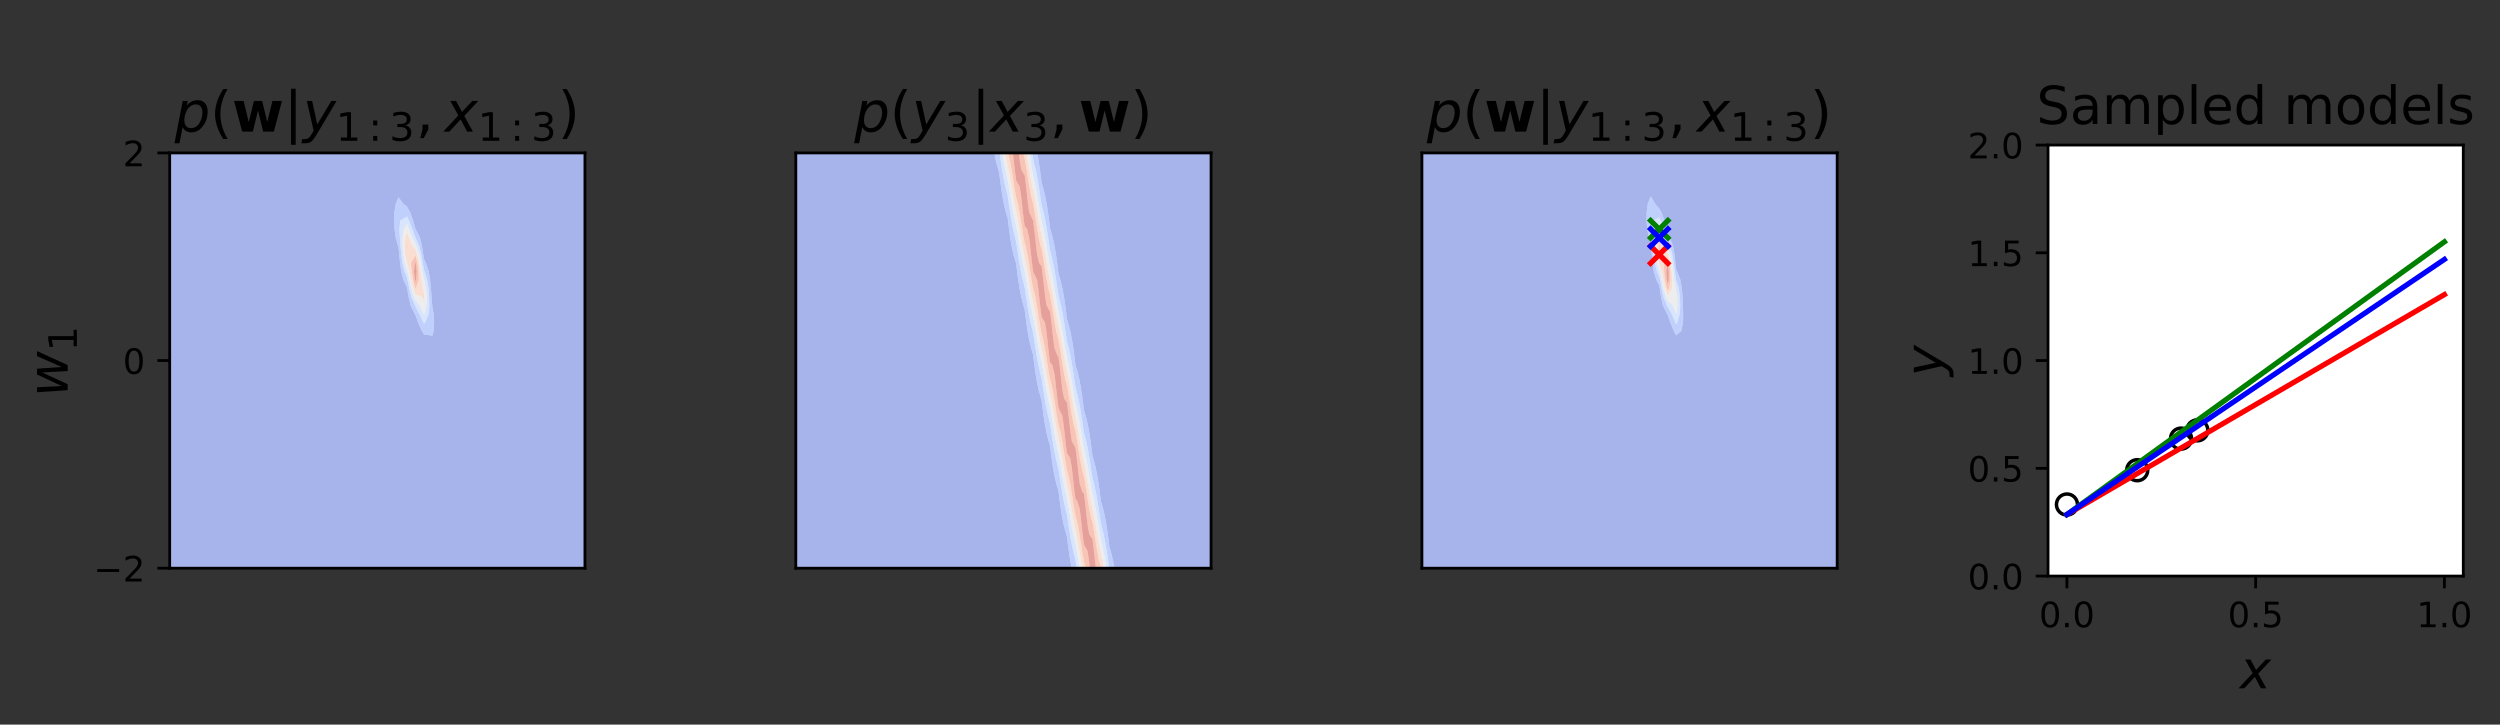 <?xml version="1.0" encoding="utf-8" standalone="no"?>
<!DOCTYPE svg PUBLIC "-//W3C//DTD SVG 1.1//EN"
  "http://www.w3.org/Graphics/SVG/1.1/DTD/svg11.dtd">
<!-- Created with matplotlib (https://matplotlib.org/) -->
<svg height="206.79pt" version="1.1" viewBox="0 0 713.432 206.79" width="713.432pt" xmlns="http://www.w3.org/2000/svg" xmlns:xlink="http://www.w3.org/1999/xlink">
 <rect x="0" y="0" width="713.432" height="206.79" fill="#333333" stroke="none"/>
 <defs>
  <style type="text/css">*{stroke-linecap:butt;stroke-linejoin:round;}</style>
 </defs>
 <g id="figure_1">
  <g id="patch_1">
   <path d="M 0 206.79 
L 713.432 206.79 
L 713.432 0 
L 0 0 
z
" style="fill:none;"/>
  </g>
  <g id="axes_1">
   <g id="patch_2">
    <path d="M 48.427 162.145 
L 166.928 162.145 
L 166.928 43.644 
L 48.427 43.644 
z
" style="fill:#ffffff;"/>
   </g>
   <g id="PathCollection_1">
    <path clip-path="url(#pc1108cf3c4)" d="M 50.846 162.145 
L 53.264 162.145 
L 55.682 162.145 
L 58.101 162.145 
L 60.519 162.145 
L 62.937 162.145 
L 65.356 162.145 
L 67.774 162.145 
L 70.193 162.145 
L 72.611 162.145 
L 75.029 162.145 
L 77.448 162.145 
L 79.866 162.145 
L 82.284 162.145 
L 84.703 162.145 
L 87.121 162.145 
L 89.54 162.145 
L 91.958 162.145 
L 94.376 162.145 
L 96.795 162.145 
L 99.213 162.145 
L 101.631 162.145 
L 104.05 162.145 
L 106.468 162.145 
L 108.887 162.145 
L 111.305 162.145 
L 113.723 162.145 
L 116.142 162.145 
L 118.56 162.145 
L 120.978 162.145 
L 123.397 162.145 
L 125.815 162.145 
L 128.234 162.145 
L 130.652 162.145 
L 133.07 162.145 
L 135.489 162.145 
L 137.907 162.145 
L 140.325 162.145 
L 142.744 162.145 
L 145.162 162.145 
L 147.581 162.145 
L 149.999 162.145 
L 152.417 162.145 
L 154.836 162.145 
L 157.254 162.145 
L 159.672 162.145 
L 162.091 162.145 
L 164.509 162.145 
L 166.928 162.145 
L 166.928 159.726 
L 166.928 157.308 
L 166.928 154.889 
L 166.928 152.471 
L 166.928 150.053 
L 166.928 147.634 
L 166.928 145.216 
L 166.928 142.798 
L 166.928 140.379 
L 166.928 137.961 
L 166.928 135.542 
L 166.928 133.124 
L 166.928 130.706 
L 166.928 128.287 
L 166.928 125.869 
L 166.928 123.451 
L 166.928 121.032 
L 166.928 118.614 
L 166.928 116.195 
L 166.928 113.777 
L 166.928 111.359 
L 166.928 108.94 
L 166.928 106.522 
L 166.928 104.104 
L 166.928 101.685 
L 166.928 99.267 
L 166.928 96.848 
L 166.928 94.43 
L 166.928 92.012 
L 166.928 89.593 
L 166.928 87.175 
L 166.928 84.757 
L 166.928 82.338 
L 166.928 79.92 
L 166.928 77.501 
L 166.928 75.083 
L 166.928 72.665 
L 166.928 70.246 
L 166.928 67.828 
L 166.928 65.41 
L 166.928 62.991 
L 166.928 60.573 
L 166.928 58.154 
L 166.928 55.736 
L 166.928 53.318 
L 166.928 50.899 
L 166.928 48.481 
L 166.928 46.063 
L 166.928 43.644 
L 164.509 43.644 
L 162.091 43.644 
L 159.672 43.644 
L 157.254 43.644 
L 154.836 43.644 
L 152.417 43.644 
L 149.999 43.644 
L 147.581 43.644 
L 145.162 43.644 
L 142.744 43.644 
L 140.325 43.644 
L 137.907 43.644 
L 135.489 43.644 
L 133.07 43.644 
L 130.652 43.644 
L 128.234 43.644 
L 125.815 43.644 
L 123.397 43.644 
L 120.978 43.644 
L 118.56 43.644 
L 116.142 43.644 
L 113.723 43.644 
L 111.305 43.644 
L 108.887 43.644 
L 106.468 43.644 
L 104.05 43.644 
L 101.631 43.644 
L 99.213 43.644 
L 96.795 43.644 
L 94.376 43.644 
L 91.958 43.644 
L 89.54 43.644 
L 87.121 43.644 
L 84.703 43.644 
L 82.284 43.644 
L 79.866 43.644 
L 77.448 43.644 
L 75.029 43.644 
L 72.611 43.644 
L 70.193 43.644 
L 67.774 43.644 
L 65.356 43.644 
L 62.937 43.644 
L 60.519 43.644 
L 58.101 43.644 
L 55.682 43.644 
L 53.264 43.644 
L 50.846 43.644 
L 48.427 43.644 
L 48.427 46.063 
L 48.427 48.481 
L 48.427 50.899 
L 48.427 53.318 
L 48.427 55.736 
L 48.427 58.154 
L 48.427 60.573 
L 48.427 62.991 
L 48.427 65.41 
L 48.427 67.828 
L 48.427 70.246 
L 48.427 72.665 
L 48.427 75.083 
L 48.427 77.501 
L 48.427 79.92 
L 48.427 82.338 
L 48.427 84.757 
L 48.427 87.175 
L 48.427 89.593 
L 48.427 92.012 
L 48.427 94.43 
L 48.427 96.848 
L 48.427 99.267 
L 48.427 101.685 
L 48.427 104.104 
L 48.427 106.522 
L 48.427 108.94 
L 48.427 111.359 
L 48.427 113.777 
L 48.427 116.195 
L 48.427 118.614 
L 48.427 121.032 
L 48.427 123.451 
L 48.427 125.869 
L 48.427 128.287 
L 48.427 130.706 
L 48.427 133.124 
L 48.427 135.542 
L 48.427 137.961 
L 48.427 140.379 
L 48.427 142.798 
L 48.427 145.216 
L 48.427 147.634 
L 48.427 150.053 
L 48.427 152.471 
L 48.427 154.889 
L 48.427 157.308 
L 48.427 159.726 
L 48.427 162.145 
z
M 120.39 94.43 
L 119.319 92.012 
L 118.56 89.962 
L 118.346 89.593 
L 117.19 87.175 
L 116.611 84.757 
L 116.212 82.338 
L 116.142 81.971 
L 115.129 79.92 
L 114.507 77.501 
L 114.169 75.083 
L 113.932 72.665 
L 113.723 70.495 
L 113.624 70.246 
L 112.919 67.828 
L 112.587 65.41 
L 112.471 62.991 
L 112.55 60.573 
L 112.944 58.154 
L 113.723 56.326 
L 115.095 58.154 
L 116.142 58.98 
L 117.03 60.573 
L 117.92 62.991 
L 118.56 65.292 
L 118.628 65.41 
L 119.847 67.828 
L 120.428 70.246 
L 120.791 72.665 
L 120.978 73.933 
L 121.549 75.083 
L 122.339 77.501 
L 122.739 79.92 
L 122.979 82.338 
L 123.163 84.757 
L 123.35 87.175 
L 123.397 87.796 
L 123.752 89.593 
L 123.895 92.012 
L 123.716 94.43 
L 123.397 95.777 
L 120.978 95.459 
z
" style="fill:#506bda;fill-opacity:0.5;"/>
   </g>
   <g id="PathCollection_2">
    <path clip-path="url(#pc1108cf3c4)" d="M 120.978 95.459 
L 123.397 95.777 
L 123.716 94.43 
L 123.895 92.012 
L 123.752 89.593 
L 123.397 87.796 
L 123.35 87.175 
L 123.163 84.757 
L 122.979 82.338 
L 122.739 79.92 
L 122.339 77.501 
L 121.549 75.083 
L 120.978 73.933 
L 120.791 72.665 
L 120.428 70.246 
L 119.847 67.828 
L 118.628 65.41 
L 118.56 65.292 
L 117.92 62.991 
L 117.03 60.573 
L 116.142 58.98 
L 115.095 58.154 
L 113.723 56.326 
L 112.944 58.154 
L 112.55 60.573 
L 112.471 62.991 
L 112.587 65.41 
L 112.919 67.828 
L 113.624 70.246 
L 113.723 70.495 
L 113.932 72.665 
L 114.169 75.083 
L 114.507 77.501 
L 115.129 79.92 
L 116.142 81.971 
L 116.212 82.338 
L 116.611 84.757 
L 117.19 87.175 
L 118.346 89.593 
L 118.56 89.962 
L 119.319 92.012 
L 120.39 94.43 
z
M 120.803 92.012 
L 119.67 89.593 
L 118.56 87.424 
L 118.43 87.175 
L 117.39 84.757 
L 116.795 82.338 
L 116.313 79.92 
L 116.142 79.201 
L 115.434 77.501 
L 114.842 75.083 
L 114.51 72.665 
L 114.293 70.246 
L 114.125 67.828 
L 113.997 65.41 
L 114.204 62.991 
L 116.142 61.788 
L 116.747 62.991 
L 117.677 65.41 
L 118.56 67.815 
L 118.567 67.828 
L 119.642 70.246 
L 120.22 72.665 
L 120.629 75.083 
L 120.978 77.044 
L 121.17 77.501 
L 121.906 79.92 
L 122.282 82.338 
L 122.469 84.757 
L 122.516 87.175 
L 122.335 89.593 
L 121.301 92.012 
L 120.978 92.344 
z
" style="fill:#80a3fa;fill-opacity:0.5;"/>
   </g>
   <g id="PathCollection_3">
    <path clip-path="url(#pc1108cf3c4)" d="M 120.978 92.344 
L 121.301 92.012 
L 122.335 89.593 
L 122.516 87.175 
L 122.469 84.757 
L 122.282 82.338 
L 121.906 79.92 
L 121.17 77.501 
L 120.978 77.044 
L 120.629 75.083 
L 120.22 72.665 
L 119.642 70.246 
L 118.567 67.828 
L 118.56 67.815 
L 117.677 65.41 
L 116.747 62.991 
L 116.142 61.788 
L 114.204 62.991 
L 113.997 65.41 
L 114.125 67.828 
L 114.293 70.246 
L 114.51 72.665 
L 114.842 75.083 
L 115.434 77.501 
L 116.142 79.201 
L 116.313 79.92 
L 116.795 82.338 
L 117.39 84.757 
L 118.43 87.175 
L 118.56 87.424 
L 119.67 89.593 
L 120.803 92.012 
z
M 120.892 89.593 
L 119.806 87.175 
L 118.56 85.624 
L 118.17 84.757 
L 117.378 82.338 
L 116.844 79.92 
L 116.288 77.501 
L 116.142 77.011 
L 115.515 75.083 
L 115.088 72.665 
L 114.887 70.246 
L 114.879 67.828 
L 115.265 65.41 
L 116.142 63.987 
L 116.77 65.41 
L 117.659 67.828 
L 118.56 69.582 
L 118.856 70.246 
L 119.649 72.665 
L 120.131 75.083 
L 120.529 77.501 
L 120.978 79.627 
L 121.074 79.92 
L 121.585 82.338 
L 121.776 84.757 
L 121.682 87.175 
L 121.068 89.593 
L 120.978 89.772 
z
" style="fill:#b2ccfb;fill-opacity:0.5;"/>
   </g>
   <g id="PathCollection_4">
    <path clip-path="url(#pc1108cf3c4)" d="M 120.978 89.772 
L 121.068 89.593 
L 121.682 87.175 
L 121.776 84.757 
L 121.585 82.338 
L 121.074 79.92 
L 120.978 79.627 
L 120.529 77.501 
L 120.131 75.083 
L 119.649 72.665 
L 118.856 70.246 
L 118.56 69.582 
L 117.659 67.828 
L 116.77 65.41 
L 116.142 63.987 
L 115.265 65.41 
L 114.879 67.828 
L 114.887 70.246 
L 115.088 72.665 
L 115.515 75.083 
L 116.142 77.011 
L 116.288 77.501 
L 116.844 79.92 
L 117.378 82.338 
L 118.17 84.757 
L 118.56 85.624 
L 119.806 87.175 
L 120.892 89.593 
z
M 120.417 84.757 
L 118.56 83.966 
L 117.961 82.338 
L 117.375 79.92 
L 116.908 77.501 
L 116.217 75.083 
L 116.142 74.894 
L 115.665 72.665 
L 115.481 70.246 
L 115.632 67.828 
L 116.142 66.167 
L 116.754 67.828 
L 117.691 70.246 
L 118.56 71.231 
L 119.078 72.665 
L 119.633 75.083 
L 119.992 77.501 
L 120.292 79.92 
L 120.707 82.338 
L 120.978 83.455 
L 121.083 84.757 
L 120.978 85.941 
z
" style="fill:#dddcdc;fill-opacity:0.5;"/>
   </g>
   <g id="PathCollection_5">
    <path clip-path="url(#pc1108cf3c4)" d="M 120.978 85.941 
L 121.083 84.757 
L 120.978 83.455 
L 120.707 82.338 
L 120.292 79.92 
L 119.992 77.501 
L 119.633 75.083 
L 119.078 72.665 
L 118.56 71.231 
L 117.691 70.246 
L 116.754 67.828 
L 116.142 66.167 
L 115.632 67.828 
L 115.481 70.246 
L 115.665 72.665 
L 116.142 74.894 
L 116.217 75.083 
L 116.908 77.501 
L 117.375 79.92 
L 117.961 82.338 
L 118.56 83.966 
L 120.417 84.757 
z
M 118.544 82.338 
L 117.906 79.92 
L 117.527 77.501 
L 117.304 75.083 
L 118.56 72.844 
L 119.136 75.083 
L 119.455 77.501 
L 119.516 79.92 
L 118.617 82.338 
L 118.56 82.382 
z
M 116.075 70.246 
L 116.142 69.624 
L 116.298 70.246 
L 116.142 71.191 
z
" style="fill:#f6bfa6;fill-opacity:0.5;"/>
   </g>
   <g id="PathCollection_6">
    <path clip-path="url(#pc1108cf3c4)" d="M 118.56 82.382 
L 118.617 82.338 
L 119.516 79.92 
L 119.455 77.501 
L 119.136 75.083 
L 118.56 72.844 
L 117.304 75.083 
L 117.527 77.501 
L 117.906 79.92 
L 118.544 82.338 
z
M 118.437 79.92 
L 118.147 77.501 
L 118.39 75.083 
L 118.56 74.78 
L 118.638 75.083 
L 118.918 77.501 
L 118.74 79.92 
L 118.56 80.384 
z
" style="fill:#f08a6c;fill-opacity:0.5;"/>
    <path clip-path="url(#pc1108cf3c4)" d="M 116.142 71.191 
L 116.298 70.246 
L 116.142 69.624 
L 116.075 70.246 
z
" style="fill:#f08a6c;fill-opacity:0.5;"/>
   </g>
   <g id="PathCollection_7">
    <path clip-path="url(#pc1108cf3c4)" d="M 118.56 80.384 
L 118.74 79.92 
L 118.918 77.501 
L 118.638 75.083 
L 118.56 74.78 
L 118.39 75.083 
L 118.147 77.501 
L 118.437 79.92 
z
" style="fill:#cd423b;fill-opacity:0.5;"/>
   </g>
   <g id="matplotlib.axis_1"/>
   <g id="matplotlib.axis_2">
    <g id="ytick_1">
     <g id="line2d_1">
      <defs>
       <path d="M 0 0 
L -3.5 0 
" id="mc480fa2d55" style="stroke:#000000;stroke-width:0.8;"/>
      </defs>
      <g>
       <use style="stroke:#000000;stroke-width:0.8;" x="48.427" xlink:href="#mc480fa2d55" y="162.145"/>
      </g>
     </g>
     <g id="text_1">
      <!-- −2 -->
      <g transform="translate(26.685 165.944)scale(0.1 -0.1)">
       <defs>
        <path d="M 10.594 35.5 
L 73.188 35.5 
L 73.188 27.203 
L 10.594 27.203 
z
" id="DejaVuSans-8722"/>
        <path d="M 19.188 8.297 
L 53.609 8.297 
L 53.609 0 
L 7.328 0 
L 7.328 8.297 
Q 12.938 14.109 22.625 23.891 
Q 32.328 33.688 34.812 36.531 
Q 39.547 41.844 41.422 45.531 
Q 43.312 49.219 43.312 52.781 
Q 43.312 58.594 39.234 62.25 
Q 35.156 65.922 28.609 65.922 
Q 23.969 65.922 18.812 64.312 
Q 13.672 62.703 7.812 59.422 
L 7.812 69.391 
Q 13.766 71.781 18.938 73 
Q 24.125 74.219 28.422 74.219 
Q 39.75 74.219 46.484 68.547 
Q 53.219 62.891 53.219 53.422 
Q 53.219 48.922 51.531 44.891 
Q 49.859 40.875 45.406 35.406 
Q 44.188 33.984 37.641 27.219 
Q 31.109 20.453 19.188 8.297 
z
" id="DejaVuSans-50"/>
       </defs>
       <use xlink:href="#DejaVuSans-8722"/>
       <use x="83.789" xlink:href="#DejaVuSans-50"/>
      </g>
     </g>
    </g>
    <g id="ytick_2">
     <g id="line2d_2">
      <g>
       <use style="stroke:#000000;stroke-width:0.8;" x="48.427" xlink:href="#mc480fa2d55" y="102.894"/>
      </g>
     </g>
     <g id="text_2">
      <!-- 0 -->
      <g transform="translate(35.065 106.694)scale(0.1 -0.1)">
       <defs>
        <path d="M 31.781 66.406 
Q 24.172 66.406 20.328 58.906 
Q 16.5 51.422 16.5 36.375 
Q 16.5 21.391 20.328 13.891 
Q 24.172 6.391 31.781 6.391 
Q 39.453 6.391 43.281 13.891 
Q 47.125 21.391 47.125 36.375 
Q 47.125 51.422 43.281 58.906 
Q 39.453 66.406 31.781 66.406 
z
M 31.781 74.219 
Q 44.047 74.219 50.516 64.516 
Q 56.984 54.828 56.984 36.375 
Q 56.984 17.969 50.516 8.266 
Q 44.047 -1.422 31.781 -1.422 
Q 19.531 -1.422 13.062 8.266 
Q 6.594 17.969 6.594 36.375 
Q 6.594 54.828 13.062 64.516 
Q 19.531 74.219 31.781 74.219 
z
" id="DejaVuSans-48"/>
       </defs>
       <use xlink:href="#DejaVuSans-48"/>
      </g>
     </g>
    </g>
    <g id="ytick_3">
     <g id="line2d_3">
      <g>
       <use style="stroke:#000000;stroke-width:0.8;" x="48.427" xlink:href="#mc480fa2d55" y="43.644"/>
      </g>
     </g>
     <g id="text_3">
      <!-- 2 -->
      <g transform="translate(35.065 47.443)scale(0.1 -0.1)">
       <use xlink:href="#DejaVuSans-50"/>
      </g>
     </g>
    </g>
    <g id="text_4">
     <!-- $w_1$ -->
     <g transform="translate(19.358 113.294)rotate(-90)scale(0.16 -0.16)">
      <defs>
       <path d="M 8.5 54.688 
L 17.391 54.688 
L 19.672 10.688 
L 40.094 54.688 
L 50.484 54.688 
L 53.516 10.688 
L 72.906 54.688 
L 81.891 54.688 
L 56.891 0 
L 46.391 0 
L 43.703 45.312 
L 22.797 0 
L 12.203 0 
z
" id="DejaVuSans-Oblique-119"/>
       <path d="M 12.406 8.297 
L 28.516 8.297 
L 28.516 63.922 
L 10.984 60.406 
L 10.984 69.391 
L 28.422 72.906 
L 38.281 72.906 
L 38.281 8.297 
L 54.391 8.297 
L 54.391 0 
L 12.406 0 
z
" id="DejaVuSans-49"/>
      </defs>
      <use transform="translate(0 0.312)" xlink:href="#DejaVuSans-Oblique-119"/>
      <use transform="translate(81.787 -16.094)scale(0.7)" xlink:href="#DejaVuSans-49"/>
     </g>
    </g>
   </g>
   <g id="patch_3">
    <path d="M 48.427 162.145 
L 48.427 43.644 
" style="fill:none;stroke:#000000;stroke-linecap:square;stroke-linejoin:miter;stroke-width:0.8;"/>
   </g>
   <g id="patch_4">
    <path d="M 166.928 162.145 
L 166.928 43.644 
" style="fill:none;stroke:#000000;stroke-linecap:square;stroke-linejoin:miter;stroke-width:0.8;"/>
   </g>
   <g id="patch_5">
    <path d="M 48.427 162.145 
L 166.928 162.145 
" style="fill:none;stroke:#000000;stroke-linecap:square;stroke-linejoin:miter;stroke-width:0.8;"/>
   </g>
   <g id="patch_6">
    <path d="M 48.427 43.644 
L 166.928 43.644 
" style="fill:none;stroke:#000000;stroke-linecap:square;stroke-linejoin:miter;stroke-width:0.8;"/>
   </g>
   <g id="text_5">
    <!-- $p(\mathbf{w}|y_{1:3}, x_{1:3})$ -->
    <g transform="translate(49.837 37.644)scale(0.16 -0.16)">
     <defs>
      <path d="M 49.609 33.688 
Q 49.609 40.875 46.484 44.672 
Q 43.359 48.484 37.5 48.484 
Q 33.5 48.484 29.859 46.438 
Q 26.219 44.391 23.391 40.484 
Q 20.609 36.625 18.938 31.156 
Q 17.281 25.688 17.281 20.312 
Q 17.281 13.484 20.406 9.797 
Q 23.531 6.109 29.297 6.109 
Q 33.547 6.109 37.188 8.109 
Q 40.828 10.109 43.406 13.922 
Q 46.188 17.922 47.891 23.344 
Q 49.609 28.766 49.609 33.688 
z
M 21.781 46.391 
Q 25.391 51.125 30.297 53.562 
Q 35.203 56 41.219 56 
Q 49.609 56 54.25 50.5 
Q 58.891 45.016 58.891 35.109 
Q 58.891 27 56 19.656 
Q 53.125 12.312 47.703 6.5 
Q 44.094 2.641 39.547 0.609 
Q 35.016 -1.422 29.984 -1.422 
Q 24.172 -1.422 20.219 1 
Q 16.266 3.422 14.312 8.203 
L 8.688 -20.797 
L -0.297 -20.797 
L 14.406 54.688 
L 23.391 54.688 
z
" id="DejaVuSans-Oblique-112"/>
      <path d="M 31 75.875 
Q 24.469 64.656 21.281 53.656 
Q 18.109 42.672 18.109 31.391 
Q 18.109 20.125 21.312 9.062 
Q 24.516 -2 31 -13.188 
L 23.188 -13.188 
Q 15.875 -1.703 12.234 9.375 
Q 8.594 20.453 8.594 31.391 
Q 8.594 42.281 12.203 53.312 
Q 15.828 64.359 23.188 75.875 
z
" id="DejaVuSans-40"/>
      <path d="M 3.516 54.688 
L 20.516 54.688 
L 29.688 17 
L 38.922 54.688 
L 53.516 54.688 
L 62.703 17.391 
L 71.922 54.688 
L 88.922 54.688 
L 74.516 0 
L 55.422 0 
L 46.188 37.594 
L 37.016 0 
L 17.922 0 
z
" id="DejaVuSans-Bold-119"/>
      <path d="M 21 76.422 
L 21 -23.578 
L 12.703 -23.578 
L 12.703 76.422 
z
" id="DejaVuSans-124"/>
      <path d="M 24.812 -5.078 
Q 18.562 -15.578 14.625 -18.188 
Q 10.688 -20.797 4.594 -20.797 
L -2.484 -20.797 
L -0.984 -13.281 
L 4.203 -13.281 
Q 7.953 -13.281 10.594 -11.234 
Q 13.234 -9.188 16.5 -3.219 
L 19.281 2 
L 7.172 54.688 
L 16.703 54.688 
L 25.781 12.797 
L 50.875 54.688 
L 60.297 54.688 
z
" id="DejaVuSans-Oblique-121"/>
      <path d="M 11.719 12.406 
L 22.016 12.406 
L 22.016 0 
L 11.719 0 
z
M 11.719 51.703 
L 22.016 51.703 
L 22.016 39.312 
L 11.719 39.312 
z
" id="DejaVuSans-58"/>
      <path d="M 40.578 39.312 
Q 47.656 37.797 51.625 33 
Q 55.609 28.219 55.609 21.188 
Q 55.609 10.406 48.188 4.484 
Q 40.766 -1.422 27.094 -1.422 
Q 22.516 -1.422 17.656 -0.516 
Q 12.797 0.391 7.625 2.203 
L 7.625 11.719 
Q 11.719 9.328 16.594 8.109 
Q 21.484 6.891 26.812 6.891 
Q 36.078 6.891 40.938 10.547 
Q 45.797 14.203 45.797 21.188 
Q 45.797 27.641 41.281 31.266 
Q 36.766 34.906 28.719 34.906 
L 20.219 34.906 
L 20.219 43.016 
L 29.109 43.016 
Q 36.375 43.016 40.234 45.922 
Q 44.094 48.828 44.094 54.297 
Q 44.094 59.906 40.109 62.906 
Q 36.141 65.922 28.719 65.922 
Q 24.656 65.922 20.016 65.031 
Q 15.375 64.156 9.812 62.312 
L 9.812 71.094 
Q 15.438 72.656 20.344 73.438 
Q 25.25 74.219 29.594 74.219 
Q 40.828 74.219 47.359 69.109 
Q 53.906 64.016 53.906 55.328 
Q 53.906 49.266 50.438 45.094 
Q 46.969 40.922 40.578 39.312 
z
" id="DejaVuSans-51"/>
      <path d="M 11.719 12.406 
L 22.016 12.406 
L 22.016 4 
L 14.016 -11.625 
L 7.719 -11.625 
L 11.719 4 
z
" id="DejaVuSans-44"/>
      <path d="M 60.016 54.688 
L 34.906 27.875 
L 50.297 0 
L 39.984 0 
L 28.422 21.688 
L 8.297 0 
L -2.594 0 
L 24.312 28.812 
L 10.016 54.688 
L 20.312 54.688 
L 30.812 34.906 
L 49.125 54.688 
z
" id="DejaVuSans-Oblique-120"/>
      <path d="M 8.016 75.875 
L 15.828 75.875 
Q 23.141 64.359 26.781 53.312 
Q 30.422 42.281 30.422 31.391 
Q 30.422 20.453 26.781 9.375 
Q 23.141 -1.703 15.828 -13.188 
L 8.016 -13.188 
Q 14.5 -2 17.703 9.062 
Q 20.906 20.125 20.906 31.391 
Q 20.906 42.672 17.703 53.656 
Q 14.5 64.656 8.016 75.875 
z
" id="DejaVuSans-41"/>
     </defs>
     <use transform="translate(0 0.578)" xlink:href="#DejaVuSans-Oblique-112"/>
     <use transform="translate(63.477 0.578)" xlink:href="#DejaVuSans-40"/>
     <use transform="translate(102.49 0.578)" xlink:href="#DejaVuSans-Bold-119"/>
     <use transform="translate(194.873 0.578)" xlink:href="#DejaVuSans-124"/>
     <use transform="translate(228.564 0.578)" xlink:href="#DejaVuSans-Oblique-121"/>
     <use transform="translate(287.744 -15.828)scale(0.7)" xlink:href="#DejaVuSans-49"/>
     <use transform="translate(345.918 -15.828)scale(0.7)" xlink:href="#DejaVuSans-58"/>
     <use transform="translate(383.14 -15.828)scale(0.7)" xlink:href="#DejaVuSans-51"/>
     <use transform="translate(430.41 0.578)" xlink:href="#DejaVuSans-44"/>
     <use transform="translate(481.68 0.578)" xlink:href="#DejaVuSans-Oblique-120"/>
     <use transform="translate(540.859 -15.828)scale(0.7)" xlink:href="#DejaVuSans-49"/>
     <use transform="translate(599.033 -15.828)scale(0.7)" xlink:href="#DejaVuSans-58"/>
     <use transform="translate(636.255 -15.828)scale(0.7)" xlink:href="#DejaVuSans-51"/>
     <use transform="translate(683.525 0.578)" xlink:href="#DejaVuSans-41"/>
    </g>
   </g>
  </g>
  <g id="axes_2">
   <g id="patch_7">
    <path d="M 227.103 162.145 
L 345.603 162.145 
L 345.603 43.644 
L 227.103 43.644 
z
" style="fill:#ffffff;"/>
   </g>
   <g id="PathCollection_8">
    <path clip-path="url(#pcf2af03f8a)" d="M 229.521 162.145 
L 231.939 162.145 
L 234.358 162.145 
L 236.776 162.145 
L 239.194 162.145 
L 241.613 162.145 
L 244.031 162.145 
L 246.45 162.145 
L 248.868 162.145 
L 251.286 162.145 
L 253.705 162.145 
L 256.123 162.145 
L 258.541 162.145 
L 260.96 162.145 
L 263.378 162.145 
L 265.797 162.145 
L 268.215 162.145 
L 270.633 162.145 
L 273.052 162.145 
L 275.47 162.145 
L 277.888 162.145 
L 280.307 162.145 
L 282.725 162.145 
L 285.144 162.145 
L 287.562 162.145 
L 289.98 162.145 
L 292.399 162.145 
L 294.817 162.145 
L 297.235 162.145 
L 299.654 162.145 
L 302.072 162.145 
L 304.49 162.145 
L 305.835 162.145 
L 305.381 159.726 
L 305.016 157.308 
L 304.703 154.889 
L 304.49 153.171 
L 304.276 152.471 
L 303.615 150.053 
L 303.118 147.634 
L 302.725 145.216 
L 302.396 142.798 
L 302.101 140.379 
L 302.072 140.156 
L 301.418 137.961 
L 300.868 135.542 
L 300.442 133.124 
L 300.093 130.706 
L 299.789 128.287 
L 299.654 127.215 
L 299.246 125.869 
L 298.635 123.451 
L 298.17 121.032 
L 297.797 118.614 
L 297.479 116.195 
L 297.235 114.203 
L 297.104 113.777 
L 296.421 111.359 
L 295.91 108.94 
L 295.508 106.522 
L 295.174 104.104 
L 294.877 101.685 
L 294.817 101.223 
L 294.231 99.267 
L 293.665 96.848 
L 293.228 94.43 
L 292.873 92.012 
L 292.565 89.593 
L 292.399 88.263 
L 292.067 87.175 
L 291.437 84.757 
L 290.959 82.338 
L 290.578 79.92 
L 290.256 77.501 
L 289.98 75.229 
L 289.935 75.083 
L 289.23 72.665 
L 288.703 70.246 
L 288.292 67.828 
L 287.952 65.41 
L 287.652 62.991 
L 287.562 62.285 
L 287.046 60.573 
L 286.463 58.154 
L 286.015 55.736 
L 285.653 53.318 
L 285.341 50.899 
L 285.144 49.305 
L 284.891 48.481 
L 284.24 46.063 
L 283.749 43.644 
L 282.725 43.644 
L 280.307 43.644 
L 277.888 43.644 
L 275.47 43.644 
L 273.052 43.644 
L 270.633 43.644 
L 268.215 43.644 
L 265.797 43.644 
L 263.378 43.644 
L 260.96 43.644 
L 258.541 43.644 
L 256.123 43.644 
L 253.705 43.644 
L 251.286 43.644 
L 248.868 43.644 
L 246.45 43.644 
L 244.031 43.644 
L 241.613 43.644 
L 239.194 43.644 
L 236.776 43.644 
L 234.358 43.644 
L 231.939 43.644 
L 229.521 43.644 
L 227.103 43.644 
L 227.103 46.063 
L 227.103 48.481 
L 227.103 50.899 
L 227.103 53.318 
L 227.103 55.736 
L 227.103 58.154 
L 227.103 60.573 
L 227.103 62.991 
L 227.103 65.41 
L 227.103 67.828 
L 227.103 70.246 
L 227.103 72.665 
L 227.103 75.083 
L 227.103 77.501 
L 227.103 79.92 
L 227.103 82.338 
L 227.103 84.757 
L 227.103 87.175 
L 227.103 89.593 
L 227.103 92.012 
L 227.103 94.43 
L 227.103 96.848 
L 227.103 99.267 
L 227.103 101.685 
L 227.103 104.104 
L 227.103 106.522 
L 227.103 108.94 
L 227.103 111.359 
L 227.103 113.777 
L 227.103 116.195 
L 227.103 118.614 
L 227.103 121.032 
L 227.103 123.451 
L 227.103 125.869 
L 227.103 128.287 
L 227.103 130.706 
L 227.103 133.124 
L 227.103 135.542 
L 227.103 137.961 
L 227.103 140.379 
L 227.103 142.798 
L 227.103 145.216 
L 227.103 147.634 
L 227.103 150.053 
L 227.103 152.471 
L 227.103 154.889 
L 227.103 157.308 
L 227.103 159.726 
L 227.103 162.145 
z
" style="fill:#506bda;fill-opacity:0.5;"/>
    <path clip-path="url(#pcf2af03f8a)" d="M 319.001 162.145 
L 321.419 162.145 
L 323.837 162.145 
L 326.256 162.145 
L 328.674 162.145 
L 331.093 162.145 
L 333.511 162.145 
L 335.929 162.145 
L 338.348 162.145 
L 340.766 162.145 
L 343.184 162.145 
L 345.603 162.145 
L 345.603 159.726 
L 345.603 157.308 
L 345.603 154.889 
L 345.603 152.471 
L 345.603 150.053 
L 345.603 147.634 
L 345.603 145.216 
L 345.603 142.798 
L 345.603 140.379 
L 345.603 137.961 
L 345.603 135.542 
L 345.603 133.124 
L 345.603 130.706 
L 345.603 128.287 
L 345.603 125.869 
L 345.603 123.451 
L 345.603 121.032 
L 345.603 118.614 
L 345.603 116.195 
L 345.603 113.777 
L 345.603 111.359 
L 345.603 108.94 
L 345.603 106.522 
L 345.603 104.104 
L 345.603 101.685 
L 345.603 99.267 
L 345.603 96.848 
L 345.603 94.43 
L 345.603 92.012 
L 345.603 89.593 
L 345.603 87.175 
L 345.603 84.757 
L 345.603 82.338 
L 345.603 79.92 
L 345.603 77.501 
L 345.603 75.083 
L 345.603 72.665 
L 345.603 70.246 
L 345.603 67.828 
L 345.603 65.41 
L 345.603 62.991 
L 345.603 60.573 
L 345.603 58.154 
L 345.603 55.736 
L 345.603 53.318 
L 345.603 50.899 
L 345.603 48.481 
L 345.603 46.063 
L 345.603 43.644 
L 343.184 43.644 
L 340.766 43.644 
L 338.348 43.644 
L 335.929 43.644 
L 333.511 43.644 
L 331.093 43.644 
L 328.674 43.644 
L 326.256 43.644 
L 323.837 43.644 
L 321.419 43.644 
L 319.001 43.644 
L 316.582 43.644 
L 314.164 43.644 
L 311.746 43.644 
L 309.327 43.644 
L 306.909 43.644 
L 304.49 43.644 
L 302.072 43.644 
L 299.654 43.644 
L 297.235 43.644 
L 295.988 43.644 
L 296.421 46.063 
L 296.774 48.481 
L 297.08 50.899 
L 297.235 52.137 
L 297.594 53.318 
L 298.218 55.736 
L 298.691 58.154 
L 299.069 60.573 
L 299.389 62.991 
L 299.654 65.163 
L 299.73 65.41 
L 300.427 67.828 
L 300.948 70.246 
L 301.356 72.665 
L 301.694 75.083 
L 301.993 77.501 
L 302.072 78.119 
L 302.613 79.92 
L 303.191 82.338 
L 303.634 84.757 
L 303.994 87.175 
L 304.304 89.593 
L 304.49 91.092 
L 304.771 92.012 
L 305.415 94.43 
L 305.901 96.848 
L 306.287 99.267 
L 306.612 101.685 
L 306.905 104.104 
L 306.909 104.135 
L 307.618 106.522 
L 308.154 108.94 
L 308.572 111.359 
L 308.916 113.777 
L 309.217 116.195 
L 309.327 117.061 
L 309.796 118.614 
L 310.392 121.032 
L 310.847 123.451 
L 311.214 125.869 
L 311.528 128.287 
L 311.746 130.054 
L 311.945 130.706 
L 312.61 133.124 
L 313.11 135.542 
L 313.505 137.961 
L 313.835 140.379 
L 314.13 142.798 
L 314.164 143.063 
L 314.806 145.216 
L 315.359 147.634 
L 315.787 150.053 
L 316.137 152.471 
L 316.442 154.889 
L 316.582 156.008 
L 316.977 157.308 
L 317.591 159.726 
L 318.059 162.145 
z
" style="fill:#506bda;fill-opacity:0.5;"/>
   </g>
   <g id="PathCollection_9">
    <path clip-path="url(#pcf2af03f8a)" d="M 306.909 162.145 
L 307.259 162.145 
L 306.909 159.806 
L 306.887 159.726 
L 306.262 157.308 
L 305.764 154.889 
L 305.346 152.471 
L 304.973 150.053 
L 304.614 147.634 
L 304.49 146.853 
L 304.056 145.216 
L 303.518 142.798 
L 303.075 140.379 
L 302.689 137.961 
L 302.328 135.542 
L 302.072 133.869 
L 301.871 133.124 
L 301.284 130.706 
L 300.811 128.287 
L 300.409 125.869 
L 300.042 123.451 
L 299.682 121.032 
L 299.654 120.86 
L 299.066 118.614 
L 298.557 116.195 
L 298.133 113.777 
L 297.757 111.359 
L 297.397 108.94 
L 297.235 107.906 
L 296.866 106.522 
L 296.314 104.104 
L 295.864 101.685 
L 295.474 99.267 
L 295.112 96.848 
L 294.817 94.908 
L 294.687 94.43 
L 294.085 92.012 
L 293.603 89.593 
L 293.194 87.175 
L 292.825 84.757 
L 292.466 82.338 
L 292.399 81.921 
L 291.872 79.92 
L 291.352 77.501 
L 290.92 75.083 
L 290.54 72.665 
L 290.181 70.246 
L 289.98 68.955 
L 289.678 67.828 
L 289.112 65.41 
L 288.653 62.991 
L 288.258 60.573 
L 287.895 58.154 
L 287.562 55.943 
L 287.505 55.736 
L 286.888 53.318 
L 286.395 50.899 
L 285.98 48.481 
L 285.609 46.063 
L 285.249 43.644 
L 285.144 43.644 
L 283.749 43.644 
L 284.24 46.063 
L 284.891 48.481 
L 285.144 49.305 
L 285.341 50.899 
L 285.653 53.318 
L 286.015 55.736 
L 286.463 58.154 
L 287.046 60.573 
L 287.562 62.285 
L 287.652 62.991 
L 287.952 65.41 
L 288.292 67.828 
L 288.703 70.246 
L 289.23 72.665 
L 289.935 75.083 
L 289.98 75.229 
L 290.256 77.501 
L 290.578 79.92 
L 290.959 82.338 
L 291.437 84.757 
L 292.067 87.175 
L 292.399 88.263 
L 292.565 89.593 
L 292.873 92.012 
L 293.228 94.43 
L 293.665 96.848 
L 294.231 99.267 
L 294.817 101.223 
L 294.877 101.685 
L 295.174 104.104 
L 295.508 106.522 
L 295.91 108.94 
L 296.421 111.359 
L 297.104 113.777 
L 297.235 114.203 
L 297.479 116.195 
L 297.797 118.614 
L 298.17 121.032 
L 298.635 123.451 
L 299.246 125.869 
L 299.654 127.215 
L 299.789 128.287 
L 300.093 130.706 
L 300.442 133.124 
L 300.868 135.542 
L 301.418 137.961 
L 302.072 140.156 
L 302.101 140.379 
L 302.396 142.798 
L 302.725 145.216 
L 303.118 147.634 
L 303.615 150.053 
L 304.276 152.471 
L 304.49 153.171 
L 304.703 154.889 
L 305.016 157.308 
L 305.381 159.726 
L 305.835 162.145 
z
" style="fill:#80a3fa;fill-opacity:0.5;"/>
    <path clip-path="url(#pcf2af03f8a)" d="M 316.582 162.145 
L 318.059 162.145 
L 317.591 159.726 
L 316.977 157.308 
L 316.582 156.008 
L 316.442 154.889 
L 316.137 152.471 
L 315.787 150.053 
L 315.359 147.634 
L 314.806 145.216 
L 314.164 143.063 
L 314.13 142.798 
L 313.835 140.379 
L 313.505 137.961 
L 313.11 135.542 
L 312.61 133.124 
L 311.945 130.706 
L 311.746 130.054 
L 311.528 128.287 
L 311.214 125.869 
L 310.847 123.451 
L 310.392 121.032 
L 309.796 118.614 
L 309.327 117.061 
L 309.217 116.195 
L 308.916 113.777 
L 308.572 111.359 
L 308.154 108.94 
L 307.618 106.522 
L 306.909 104.135 
L 306.905 104.104 
L 306.612 101.685 
L 306.287 99.267 
L 305.901 96.848 
L 305.415 94.43 
L 304.771 92.012 
L 304.49 91.092 
L 304.304 89.593 
L 303.994 87.175 
L 303.634 84.757 
L 303.191 82.338 
L 302.613 79.92 
L 302.072 78.119 
L 301.993 77.501 
L 301.694 75.083 
L 301.356 72.665 
L 300.948 70.246 
L 300.427 67.828 
L 299.73 65.41 
L 299.654 65.163 
L 299.389 62.991 
L 299.069 60.573 
L 298.691 58.154 
L 298.218 55.736 
L 297.594 53.318 
L 297.235 52.137 
L 297.08 50.899 
L 296.774 48.481 
L 296.421 46.063 
L 295.988 43.644 
L 294.817 43.644 
L 294.536 43.644 
L 294.817 45.488 
L 294.973 46.063 
L 295.569 48.481 
L 296.048 50.899 
L 296.454 53.318 
L 296.822 55.736 
L 297.182 58.154 
L 297.235 58.484 
L 297.784 60.573 
L 298.3 62.991 
L 298.729 65.41 
L 299.108 67.828 
L 299.467 70.246 
L 299.654 71.445 
L 299.98 72.665 
L 300.541 75.083 
L 300.997 77.501 
L 301.39 79.92 
L 301.753 82.338 
L 302.072 84.452 
L 302.155 84.757 
L 302.767 87.175 
L 303.256 89.593 
L 303.669 92.012 
L 304.039 94.43 
L 304.399 96.848 
L 304.49 97.425 
L 304.977 99.267 
L 305.505 101.685 
L 305.941 104.104 
L 306.324 106.522 
L 306.684 108.94 
L 306.909 110.398 
L 307.168 111.359 
L 307.742 113.777 
L 308.207 116.195 
L 308.605 118.614 
L 308.97 121.032 
L 309.327 123.42 
L 309.336 123.451 
L 309.964 125.869 
L 310.464 128.287 
L 310.882 130.706 
L 311.256 133.124 
L 311.615 135.542 
L 311.746 136.369 
L 312.168 137.961 
L 312.709 140.379 
L 313.153 142.798 
L 313.54 145.216 
L 313.901 147.634 
L 314.164 149.355 
L 314.353 150.053 
L 314.942 152.471 
L 315.416 154.889 
L 315.82 157.308 
L 316.187 159.726 
L 316.547 162.145 
z
" style="fill:#80a3fa;fill-opacity:0.5;"/>
   </g>
   <g id="PathCollection_10">
    <path clip-path="url(#pcf2af03f8a)" d="M 306.909 159.806 
L 307.259 162.145 
L 308.081 162.145 
L 307.68 159.726 
L 307.281 157.308 
L 306.909 155.231 
L 306.825 154.889 
L 306.278 152.471 
L 305.818 150.053 
L 305.408 147.634 
L 305.012 145.216 
L 304.595 142.798 
L 304.49 142.249 
L 304.049 140.379 
L 303.562 137.961 
L 303.137 135.542 
L 302.74 133.124 
L 302.336 130.706 
L 302.072 129.273 
L 301.834 128.287 
L 301.314 125.869 
L 300.871 123.451 
L 300.467 121.032 
L 300.07 118.614 
L 299.654 116.271 
L 299.635 116.195 
L 299.076 113.777 
L 298.609 111.359 
L 298.195 108.94 
L 297.799 106.522 
L 297.387 104.104 
L 297.235 103.302 
L 296.851 101.685 
L 296.355 99.267 
L 295.925 96.848 
L 295.527 94.43 
L 295.125 92.012 
L 294.817 90.32 
L 294.64 89.593 
L 294.11 87.175 
L 293.66 84.757 
L 293.254 82.338 
L 292.858 79.92 
L 292.434 77.501 
L 292.399 77.321 
L 291.876 75.083 
L 291.401 72.665 
L 290.982 70.246 
L 290.587 67.828 
L 290.178 65.41 
L 289.98 64.353 
L 289.654 62.991 
L 289.149 60.573 
L 288.714 58.154 
L 288.314 55.736 
L 287.914 53.318 
L 287.562 51.363 
L 287.448 50.899 
L 286.907 48.481 
L 286.45 46.063 
L 286.041 43.644 
L 285.249 43.644 
L 285.609 46.063 
L 285.98 48.481 
L 286.395 50.899 
L 286.888 53.318 
L 287.505 55.736 
L 287.562 55.943 
L 287.895 58.154 
L 288.258 60.573 
L 288.653 62.991 
L 289.112 65.41 
L 289.678 67.828 
L 289.98 68.955 
L 290.181 70.246 
L 290.54 72.665 
L 290.92 75.083 
L 291.352 77.501 
L 291.872 79.92 
L 292.399 81.921 
L 292.466 82.338 
L 292.825 84.757 
L 293.194 87.175 
L 293.603 89.593 
L 294.085 92.012 
L 294.687 94.43 
L 294.817 94.908 
L 295.112 96.848 
L 295.474 99.267 
L 295.864 101.685 
L 296.314 104.104 
L 296.866 106.522 
L 297.235 107.906 
L 297.397 108.94 
L 297.757 111.359 
L 298.133 113.777 
L 298.557 116.195 
L 299.066 118.614 
L 299.654 120.86 
L 299.682 121.032 
L 300.042 123.451 
L 300.409 125.869 
L 300.811 128.287 
L 301.284 130.706 
L 301.871 133.124 
L 302.072 133.869 
L 302.328 135.542 
L 302.689 137.961 
L 303.075 140.379 
L 303.518 142.798 
L 304.056 145.216 
L 304.49 146.853 
L 304.614 147.634 
L 304.973 150.053 
L 305.346 152.471 
L 305.764 154.889 
L 306.262 157.308 
L 306.887 159.726 
z
" style="fill:#b2ccfb;fill-opacity:0.5;"/>
    <path clip-path="url(#pcf2af03f8a)" d="M 316.187 159.726 
L 315.82 157.308 
L 315.416 154.889 
L 314.942 152.471 
L 314.353 150.053 
L 314.164 149.355 
L 313.901 147.634 
L 313.54 145.216 
L 313.153 142.798 
L 312.709 140.379 
L 312.168 137.961 
L 311.746 136.369 
L 311.615 135.542 
L 311.256 133.124 
L 310.882 130.706 
L 310.464 128.287 
L 309.964 125.869 
L 309.336 123.451 
L 309.327 123.42 
L 308.97 121.032 
L 308.605 118.614 
L 308.207 116.195 
L 307.742 113.777 
L 307.168 111.359 
L 306.909 110.398 
L 306.684 108.94 
L 306.324 106.522 
L 305.941 104.104 
L 305.505 101.685 
L 304.977 99.267 
L 304.49 97.425 
L 304.399 96.848 
L 304.039 94.43 
L 303.669 92.012 
L 303.256 89.593 
L 302.767 87.175 
L 302.155 84.757 
L 302.072 84.452 
L 301.753 82.338 
L 301.39 79.92 
L 300.997 77.501 
L 300.541 75.083 
L 299.98 72.665 
L 299.654 71.445 
L 299.467 70.246 
L 299.108 67.828 
L 298.729 65.41 
L 298.3 62.991 
L 297.784 60.573 
L 297.235 58.484 
L 297.182 58.154 
L 296.822 55.736 
L 296.454 53.318 
L 296.048 50.899 
L 295.569 48.481 
L 294.973 46.063 
L 294.817 45.488 
L 294.536 43.644 
L 293.724 43.644 
L 294.122 46.063 
L 294.525 48.481 
L 294.817 50.08 
L 295.016 50.899 
L 295.542 53.318 
L 295.99 55.736 
L 296.395 58.154 
L 296.792 60.573 
L 297.218 62.991 
L 297.235 63.081 
L 297.778 65.41 
L 298.25 67.828 
L 298.667 70.246 
L 299.063 72.665 
L 299.473 75.083 
L 299.654 76.048 
L 300.001 77.501 
L 300.503 79.92 
L 300.936 82.338 
L 301.335 84.757 
L 301.736 87.175 
L 302.072 89.035 
L 302.208 89.593 
L 302.746 92.012 
L 303.2 94.43 
L 303.608 96.848 
L 304.004 99.267 
L 304.425 101.685 
L 304.49 102.026 
L 304.978 104.104 
L 305.458 106.522 
L 305.879 108.94 
L 306.276 111.359 
L 306.682 113.777 
L 306.909 114.998 
L 307.197 116.195 
L 307.708 118.614 
L 308.147 121.032 
L 308.548 123.451 
L 308.947 125.869 
L 309.327 127.993 
L 309.4 128.287 
L 309.948 130.706 
L 310.41 133.124 
L 310.821 135.542 
L 311.216 137.961 
L 311.632 140.379 
L 311.746 140.972 
L 312.177 142.798 
L 312.665 145.216 
L 313.091 147.634 
L 313.489 150.053 
L 313.892 152.471 
L 314.164 153.95 
L 314.391 154.889 
L 314.913 157.308 
L 315.358 159.726 
L 315.762 162.145 
L 316.547 162.145 
z
" style="fill:#b2ccfb;fill-opacity:0.5;"/>
   </g>
   <g id="PathCollection_11">
    <path clip-path="url(#pcf2af03f8a)" d="M 308.463 159.726 
L 308.057 157.308 
L 307.649 154.889 
L 307.194 152.471 
L 306.909 151.197 
L 306.663 150.053 
L 306.201 147.634 
L 305.786 145.216 
L 305.384 142.798 
L 304.953 140.379 
L 304.49 138.214 
L 304.435 137.961 
L 303.946 135.542 
L 303.518 133.124 
L 303.115 130.706 
L 302.7 128.287 
L 302.221 125.869 
L 302.072 125.227 
L 301.699 123.451 
L 301.252 121.032 
L 300.844 118.614 
L 300.439 116.195 
L 299.991 113.777 
L 299.654 112.246 
L 299.462 111.359 
L 298.992 108.94 
L 298.574 106.522 
L 298.172 104.104 
L 297.747 101.685 
L 297.237 99.267 
L 297.235 99.261 
L 296.739 96.848 
L 296.306 94.43 
L 295.902 92.012 
L 295.491 89.593 
L 295.022 87.175 
L 294.817 86.277 
L 294.495 84.757 
L 294.042 82.338 
L 293.632 79.92 
L 293.228 77.501 
L 292.788 75.083 
L 292.399 73.295 
L 292.261 72.665 
L 291.784 70.246 
L 291.362 67.828 
L 290.96 65.41 
L 290.54 62.991 
L 290.043 60.573 
L 289.98 60.308 
L 289.534 58.154 
L 289.095 55.736 
L 288.69 53.318 
L 288.282 50.899 
L 287.822 48.481 
L 287.562 47.326 
L 287.292 46.063 
L 286.833 43.644 
L 286.041 43.644 
L 286.45 46.063 
L 286.907 48.481 
L 287.448 50.899 
L 287.562 51.363 
L 287.914 53.318 
L 288.314 55.736 
L 288.714 58.154 
L 289.149 60.573 
L 289.654 62.991 
L 289.98 64.353 
L 290.178 65.41 
L 290.587 67.828 
L 290.982 70.246 
L 291.401 72.665 
L 291.876 75.083 
L 292.399 77.321 
L 292.434 77.501 
L 292.858 79.92 
L 293.254 82.338 
L 293.66 84.757 
L 294.11 87.175 
L 294.64 89.593 
L 294.817 90.32 
L 295.125 92.012 
L 295.527 94.43 
L 295.925 96.848 
L 296.355 99.267 
L 296.851 101.685 
L 297.235 103.302 
L 297.387 104.104 
L 297.799 106.522 
L 298.195 108.94 
L 298.609 111.359 
L 299.076 113.777 
L 299.635 116.195 
L 299.654 116.271 
L 300.07 118.614 
L 300.467 121.032 
L 300.871 123.451 
L 301.314 125.869 
L 301.834 128.287 
L 302.072 129.273 
L 302.336 130.706 
L 302.74 133.124 
L 303.137 135.542 
L 303.562 137.961 
L 304.049 140.379 
L 304.49 142.249 
L 304.595 142.798 
L 305.012 145.216 
L 305.408 147.634 
L 305.818 150.053 
L 306.278 152.471 
L 306.825 154.889 
L 306.909 155.231 
L 307.281 157.308 
L 307.68 159.726 
L 308.081 162.145 
L 308.904 162.145 
z
" style="fill:#dddcdc;fill-opacity:0.5;"/>
    <path clip-path="url(#pcf2af03f8a)" d="M 315.358 159.726 
L 314.913 157.308 
L 314.391 154.889 
L 314.164 153.95 
L 313.892 152.471 
L 313.489 150.053 
L 313.091 147.634 
L 312.665 145.216 
L 312.177 142.798 
L 311.746 140.972 
L 311.632 140.379 
L 311.216 137.961 
L 310.821 135.542 
L 310.41 133.124 
L 309.948 130.706 
L 309.4 128.287 
L 309.327 127.993 
L 308.947 125.869 
L 308.548 123.451 
L 308.147 121.032 
L 307.708 118.614 
L 307.197 116.195 
L 306.909 114.998 
L 306.682 113.777 
L 306.276 111.359 
L 305.879 108.94 
L 305.458 106.522 
L 304.978 104.104 
L 304.49 102.026 
L 304.425 101.685 
L 304.004 99.267 
L 303.608 96.848 
L 303.2 94.43 
L 302.746 92.012 
L 302.208 89.593 
L 302.072 89.035 
L 301.736 87.175 
L 301.335 84.757 
L 300.936 82.338 
L 300.503 79.92 
L 300.001 77.501 
L 299.654 76.048 
L 299.473 75.083 
L 299.063 72.665 
L 298.667 70.246 
L 298.25 67.828 
L 297.778 65.41 
L 297.235 63.081 
L 297.218 62.991 
L 296.792 60.573 
L 296.395 58.154 
L 295.99 55.736 
L 295.542 53.318 
L 295.016 50.899 
L 294.817 50.08 
L 294.525 48.481 
L 294.122 46.063 
L 293.724 43.644 
L 292.912 43.644 
L 293.343 46.063 
L 293.747 48.481 
L 294.159 50.899 
L 294.632 53.318 
L 294.817 54.124 
L 295.157 55.736 
L 295.608 58.154 
L 296.018 60.573 
L 296.422 62.991 
L 296.864 65.41 
L 297.235 67.105 
L 297.392 67.828 
L 297.867 70.246 
L 298.287 72.665 
L 298.689 75.083 
L 299.111 77.501 
L 299.613 79.92 
L 299.654 80.092 
L 300.118 82.338 
L 300.555 84.757 
L 300.959 87.175 
L 301.369 89.593 
L 301.832 92.012 
L 302.072 93.075 
L 302.361 94.43 
L 302.818 96.848 
L 303.23 99.267 
L 303.633 101.685 
L 304.069 104.104 
L 304.49 106.057 
L 304.592 106.522 
L 305.074 108.94 
L 305.499 111.359 
L 305.901 113.777 
L 306.319 116.195 
L 306.808 118.614 
L 306.909 119.044 
L 307.324 121.032 
L 307.765 123.451 
L 308.172 125.869 
L 308.579 128.287 
L 309.033 130.706 
L 309.327 132.025 
L 309.563 133.124 
L 310.027 135.542 
L 310.442 137.961 
L 310.844 140.379 
L 311.274 142.798 
L 311.746 145.009 
L 311.791 145.216 
L 312.282 147.634 
L 312.711 150.053 
L 313.114 152.471 
L 313.528 154.889 
L 314.005 157.308 
L 314.164 157.995 
L 314.528 159.726 
L 314.976 162.145 
L 315.762 162.145 
z
" style="fill:#dddcdc;fill-opacity:0.5;"/>
   </g>
   <g id="PathCollection_12">
    <path clip-path="url(#pcf2af03f8a)" d="M 309.327 162.145 
L 309.876 162.145 
L 309.327 160.155 
L 309.245 159.726 
L 308.832 157.308 
L 308.453 154.889 
L 308.075 152.471 
L 307.647 150.053 
L 307.056 147.634 
L 306.909 147.166 
L 306.56 145.216 
L 306.173 142.798 
L 305.799 140.379 
L 305.397 137.961 
L 304.887 135.542 
L 304.49 134.175 
L 304.295 133.124 
L 303.894 130.706 
L 303.519 128.287 
L 303.134 125.869 
L 302.678 123.451 
L 302.072 121.211 
L 302.038 121.032 
L 301.619 118.614 
L 301.238 116.195 
L 300.862 113.777 
L 300.442 111.359 
L 299.879 108.94 
L 299.654 108.209 
L 299.349 106.522 
L 298.958 104.104 
L 298.584 101.685 
L 298.188 99.267 
L 297.696 96.848 
L 297.235 95.228 
L 297.086 94.43 
L 296.68 92.012 
L 296.304 89.593 
L 295.922 87.175 
L 295.478 84.757 
L 294.842 82.338 
L 294.817 82.261 
L 294.406 79.92 
L 294.023 77.501 
L 293.648 75.083 
L 293.236 72.665 
L 292.696 70.246 
L 292.399 69.255 
L 292.138 67.828 
L 291.743 65.41 
L 291.369 62.991 
L 290.978 60.573 
L 290.502 58.154 
L 289.98 56.281 
L 289.877 55.736 
L 289.466 53.318 
L 289.088 50.899 
L 288.709 48.481 
L 288.276 46.063 
L 287.672 43.644 
L 287.562 43.644 
L 286.833 43.644 
L 287.292 46.063 
L 287.562 47.326 
L 287.822 48.481 
L 288.282 50.899 
L 288.69 53.318 
L 289.095 55.736 
L 289.534 58.154 
L 289.98 60.308 
L 290.043 60.573 
L 290.54 62.991 
L 290.96 65.41 
L 291.362 67.828 
L 291.784 70.246 
L 292.261 72.665 
L 292.399 73.295 
L 292.788 75.083 
L 293.228 77.501 
L 293.632 79.92 
L 294.042 82.338 
L 294.495 84.757 
L 294.817 86.277 
L 295.022 87.175 
L 295.491 89.593 
L 295.902 92.012 
L 296.306 94.43 
L 296.739 96.848 
L 297.235 99.261 
L 297.237 99.267 
L 297.747 101.685 
L 298.172 104.104 
L 298.574 106.522 
L 298.992 108.94 
L 299.462 111.359 
L 299.654 112.246 
L 299.991 113.777 
L 300.439 116.195 
L 300.844 118.614 
L 301.252 121.032 
L 301.699 123.451 
L 302.072 125.227 
L 302.221 125.869 
L 302.7 128.287 
L 303.115 130.706 
L 303.518 133.124 
L 303.946 135.542 
L 304.435 137.961 
L 304.49 138.214 
L 304.953 140.379 
L 305.384 142.798 
L 305.786 145.216 
L 306.201 147.634 
L 306.663 150.053 
L 306.909 151.197 
L 307.194 152.471 
L 307.649 154.889 
L 308.057 157.308 
L 308.463 159.726 
L 308.904 162.145 
z
" style="fill:#f6bfa6;fill-opacity:0.5;"/>
    <path clip-path="url(#pcf2af03f8a)" d="M 314.164 162.011 
L 314.19 162.145 
L 314.976 162.145 
L 314.528 159.726 
L 314.164 157.995 
L 314.005 157.308 
L 313.528 154.889 
L 313.114 152.471 
L 312.711 150.053 
L 312.282 147.634 
L 311.791 145.216 
L 311.746 145.009 
L 311.274 142.798 
L 310.844 140.379 
L 310.442 137.961 
L 310.027 135.542 
L 309.563 133.124 
L 309.327 132.025 
L 309.033 130.706 
L 308.579 128.287 
L 308.172 125.869 
L 307.765 123.451 
L 307.324 121.032 
L 306.909 119.044 
L 306.808 118.614 
L 306.319 116.195 
L 305.901 113.777 
L 305.499 111.359 
L 305.074 108.94 
L 304.592 106.522 
L 304.49 106.057 
L 304.069 104.104 
L 303.633 101.685 
L 303.23 99.267 
L 302.818 96.848 
L 302.361 94.43 
L 302.072 93.075 
L 301.832 92.012 
L 301.369 89.593 
L 300.959 87.175 
L 300.555 84.757 
L 300.118 82.338 
L 299.654 80.092 
L 299.613 79.92 
L 299.111 77.501 
L 298.689 75.083 
L 298.287 72.665 
L 297.867 70.246 
L 297.392 67.828 
L 297.235 67.105 
L 296.864 65.41 
L 296.422 62.991 
L 296.018 60.573 
L 295.608 58.154 
L 295.157 55.736 
L 294.817 54.124 
L 294.632 53.318 
L 294.159 50.899 
L 293.747 48.481 
L 293.343 46.063 
L 292.912 43.644 
L 292.399 43.644 
L 291.961 43.644 
L 292.399 45.174 
L 292.565 46.063 
L 292.969 48.481 
L 293.345 50.899 
L 293.728 53.318 
L 294.176 55.736 
L 294.817 58.136 
L 294.821 58.154 
L 295.243 60.573 
L 295.626 62.991 
L 296.001 65.41 
L 296.416 67.828 
L 296.963 70.246 
L 297.235 71.145 
L 297.512 72.665 
L 297.906 75.083 
L 298.279 77.501 
L 298.672 79.92 
L 299.154 82.338 
L 299.654 84.121 
L 299.774 84.757 
L 300.183 87.175 
L 300.56 89.593 
L 300.94 92.012 
L 301.377 94.43 
L 301.992 96.848 
L 302.072 97.098 
L 302.456 99.267 
L 302.841 101.685 
L 303.215 104.104 
L 303.623 106.522 
L 304.148 108.94 
L 304.49 110.097 
L 304.723 111.359 
L 305.121 113.777 
L 305.495 116.195 
L 305.883 118.614 
L 306.35 121.032 
L 306.909 123.067 
L 306.982 123.451 
L 307.397 125.869 
L 307.776 128.287 
L 308.153 130.706 
L 308.58 133.124 
L 309.165 135.542 
L 309.327 136.058 
L 309.668 137.961 
L 310.056 140.379 
L 310.43 142.798 
L 310.831 145.216 
L 311.337 147.634 
L 311.746 149.047 
L 311.933 150.053 
L 312.335 152.471 
L 312.71 154.889 
L 313.094 157.308 
L 313.548 159.726 
z
" style="fill:#f6bfa6;fill-opacity:0.5;"/>
   </g>
   <g id="PathCollection_13">
    <path clip-path="url(#pcf2af03f8a)" d="M 309.327 160.155 
L 309.876 162.145 
L 311.008 162.145 
L 310.736 159.726 
L 310.364 157.308 
L 309.327 155.358 
L 309.258 154.889 
L 308.957 152.471 
L 308.686 150.053 
L 308.421 147.634 
L 308.109 145.216 
L 307.341 142.798 
L 306.909 142.372 
L 306.645 140.379 
L 306.365 137.961 
L 306.102 135.542 
L 305.819 133.124 
L 305.363 130.706 
L 304.49 129.359 
L 304.338 128.287 
L 304.047 125.869 
L 303.781 123.451 
L 303.511 121.032 
L 303.162 118.614 
L 302.072 116.427 
L 302.037 116.195 
L 301.732 113.777 
L 301.459 111.359 
L 301.195 108.94 
L 300.894 106.522 
L 300.26 104.104 
L 299.654 103.401 
L 299.421 101.685 
L 299.139 99.267 
L 298.875 96.848 
L 298.597 94.43 
L 298.182 92.012 
L 297.235 90.416 
L 297.116 89.593 
L 296.821 87.175 
L 296.553 84.757 
L 296.286 82.338 
L 295.955 79.92 
L 294.817 77.502 
L 294.817 77.501 
L 294.508 75.083 
L 294.232 72.665 
L 293.969 70.246 
L 293.676 67.828 
L 293.133 65.41 
L 292.399 64.44 
L 292.198 62.991 
L 291.913 60.573 
L 291.648 58.154 
L 291.374 55.736 
L 290.991 53.318 
L 289.98 51.478 
L 289.895 50.899 
L 289.596 48.481 
L 289.326 46.063 
L 289.061 43.644 
L 287.672 43.644 
L 288.276 46.063 
L 288.709 48.481 
L 289.088 50.899 
L 289.466 53.318 
L 289.877 55.736 
L 289.98 56.281 
L 290.502 58.154 
L 290.978 60.573 
L 291.369 62.991 
L 291.743 65.41 
L 292.138 67.828 
L 292.399 69.255 
L 292.696 70.246 
L 293.236 72.665 
L 293.648 75.083 
L 294.023 77.501 
L 294.406 79.92 
L 294.817 82.261 
L 294.842 82.338 
L 295.478 84.757 
L 295.922 87.175 
L 296.304 89.593 
L 296.68 92.012 
L 297.086 94.43 
L 297.235 95.228 
L 297.696 96.848 
L 298.188 99.267 
L 298.584 101.685 
L 298.958 104.104 
L 299.349 106.522 
L 299.654 108.209 
L 299.879 108.94 
L 300.442 111.359 
L 300.862 113.777 
L 301.238 116.195 
L 301.619 118.614 
L 302.038 121.032 
L 302.072 121.211 
L 302.678 123.451 
L 303.134 125.869 
L 303.519 128.287 
L 303.894 130.706 
L 304.295 133.124 
L 304.49 134.175 
L 304.887 135.542 
L 305.397 137.961 
L 305.799 140.379 
L 306.173 142.798 
L 306.56 145.216 
L 306.909 147.166 
L 307.056 147.634 
L 307.647 150.053 
L 308.075 152.471 
L 308.453 154.889 
L 308.832 157.308 
L 309.245 159.726 
z
" style="fill:#f08a6c;fill-opacity:0.5;"/>
    <path clip-path="url(#pcf2af03f8a)" d="M 314.164 162.145 
L 314.19 162.145 
L 314.164 162.011 
L 313.548 159.726 
L 313.094 157.308 
L 312.71 154.889 
L 312.335 152.471 
L 311.933 150.053 
L 311.746 149.047 
L 311.337 147.634 
L 310.831 145.216 
L 310.43 142.798 
L 310.056 140.379 
L 309.668 137.961 
L 309.327 136.058 
L 309.165 135.542 
L 308.58 133.124 
L 308.153 130.706 
L 307.776 128.287 
L 307.397 125.869 
L 306.982 123.451 
L 306.909 123.067 
L 306.35 121.032 
L 305.883 118.614 
L 305.495 116.195 
L 305.121 113.777 
L 304.723 111.359 
L 304.49 110.097 
L 304.148 108.94 
L 303.623 106.522 
L 303.215 104.104 
L 302.841 101.685 
L 302.456 99.267 
L 302.072 97.098 
L 301.992 96.848 
L 301.377 94.43 
L 300.94 92.012 
L 300.56 89.593 
L 300.183 87.175 
L 299.774 84.757 
L 299.654 84.121 
L 299.154 82.338 
L 298.672 79.92 
L 298.279 77.501 
L 297.906 75.083 
L 297.512 72.665 
L 297.235 71.145 
L 296.963 70.246 
L 296.416 67.828 
L 296.001 65.41 
L 295.626 62.991 
L 295.243 60.573 
L 294.821 58.154 
L 294.817 58.136 
L 294.176 55.736 
L 293.728 53.318 
L 293.345 50.899 
L 292.969 48.481 
L 292.565 46.063 
L 292.399 45.174 
L 291.961 43.644 
L 290.769 43.644 
L 291.049 46.063 
L 291.477 48.481 
L 292.399 49.989 
L 292.53 50.899 
L 292.823 53.318 
L 293.091 55.736 
L 293.358 58.154 
L 293.696 60.573 
L 294.817 62.909 
L 294.83 62.991 
L 295.137 65.41 
L 295.412 67.828 
L 295.676 70.246 
L 295.971 72.665 
L 296.543 75.083 
L 297.235 75.958 
L 297.447 77.501 
L 297.732 79.92 
L 297.996 82.338 
L 298.271 84.757 
L 298.665 87.175 
L 299.654 88.928 
L 299.751 89.593 
L 300.049 92.012 
L 300.318 94.43 
L 300.584 96.848 
L 300.906 99.267 
L 301.844 101.685 
L 302.072 101.875 
L 302.362 104.104 
L 302.639 106.522 
L 302.902 108.94 
L 303.191 111.359 
L 303.69 113.777 
L 304.49 114.914 
L 304.67 116.195 
L 304.958 118.614 
L 305.223 121.032 
L 305.495 123.451 
L 305.862 125.869 
L 306.909 127.862 
L 306.972 128.287 
L 307.274 130.706 
L 307.545 133.124 
L 307.81 135.542 
L 308.119 137.961 
L 308.859 140.379 
L 309.327 140.855 
L 309.586 142.798 
L 309.866 145.216 
L 310.129 147.634 
L 310.411 150.053 
L 310.859 152.471 
L 311.746 153.863 
L 311.892 154.889 
L 312.184 157.308 
L 312.451 159.726 
L 312.719 162.145 
z
" style="fill:#f08a6c;fill-opacity:0.5;"/>
   </g>
   <g id="PathCollection_14">
    <path clip-path="url(#pcf2af03f8a)" d="M 311.746 162.145 
L 312.719 162.145 
L 312.451 159.726 
L 312.184 157.308 
L 311.892 154.889 
L 311.746 153.863 
L 310.859 152.471 
L 310.411 150.053 
L 310.129 147.634 
L 309.866 145.216 
L 309.586 142.798 
L 309.327 140.855 
L 308.859 140.379 
L 308.119 137.961 
L 307.81 135.542 
L 307.545 133.124 
L 307.274 130.706 
L 306.972 128.287 
L 306.909 127.862 
L 305.862 125.869 
L 305.495 123.451 
L 305.223 121.032 
L 304.958 118.614 
L 304.67 116.195 
L 304.49 114.914 
L 303.69 113.777 
L 303.191 111.359 
L 302.902 108.94 
L 302.639 106.522 
L 302.362 104.104 
L 302.072 101.875 
L 301.844 101.685 
L 300.906 99.267 
L 300.584 96.848 
L 300.318 94.43 
L 300.049 92.012 
L 299.751 89.593 
L 299.654 88.928 
L 298.665 87.175 
L 298.271 84.757 
L 297.996 82.338 
L 297.732 79.92 
L 297.447 77.501 
L 297.235 75.958 
L 296.543 75.083 
L 295.971 72.665 
L 295.676 70.246 
L 295.412 67.828 
L 295.137 65.41 
L 294.83 62.991 
L 294.817 62.909 
L 293.696 60.573 
L 293.358 58.154 
L 293.091 55.736 
L 292.823 53.318 
L 292.53 50.899 
L 292.399 49.989 
L 291.477 48.481 
L 291.049 46.063 
L 290.769 43.644 
L 289.98 43.644 
L 289.061 43.644 
L 289.326 46.063 
L 289.596 48.481 
L 289.895 50.899 
L 289.98 51.478 
L 290.991 53.318 
L 291.374 55.736 
L 291.648 58.154 
L 291.913 60.573 
L 292.198 62.991 
L 292.399 64.44 
L 293.133 65.41 
L 293.676 67.828 
L 293.969 70.246 
L 294.232 72.665 
L 294.508 75.083 
L 294.817 77.501 
L 294.817 77.502 
L 295.955 79.92 
L 296.286 82.338 
L 296.553 84.757 
L 296.821 87.175 
L 297.116 89.593 
L 297.235 90.416 
L 298.182 92.012 
L 298.597 94.43 
L 298.875 96.848 
L 299.139 99.267 
L 299.421 101.685 
L 299.654 103.401 
L 300.26 104.104 
L 300.894 106.522 
L 301.195 108.94 
L 301.459 111.359 
L 301.732 113.777 
L 302.037 116.195 
L 302.072 116.427 
L 303.162 118.614 
L 303.511 121.032 
L 303.781 123.451 
L 304.047 125.869 
L 304.338 128.287 
L 304.49 129.359 
L 305.363 130.706 
L 305.819 133.124 
L 306.102 135.542 
L 306.365 137.961 
L 306.645 140.379 
L 306.909 142.372 
L 307.341 142.798 
L 308.109 145.216 
L 308.421 147.634 
L 308.686 150.053 
L 308.957 152.471 
L 309.258 154.889 
L 309.327 155.358 
L 310.364 157.308 
L 310.736 159.726 
L 311.008 162.145 
z
" style="fill:#cd423b;fill-opacity:0.5;"/>
   </g>
   <g id="matplotlib.axis_3"/>
   <g id="matplotlib.axis_4"/>
   <g id="patch_8">
    <path d="M 227.103 162.145 
L 227.103 43.644 
" style="fill:none;stroke:#000000;stroke-linecap:square;stroke-linejoin:miter;stroke-width:0.8;"/>
   </g>
   <g id="patch_9">
    <path d="M 345.603 162.145 
L 345.603 43.644 
" style="fill:none;stroke:#000000;stroke-linecap:square;stroke-linejoin:miter;stroke-width:0.8;"/>
   </g>
   <g id="patch_10">
    <path d="M 227.103 162.145 
L 345.603 162.145 
" style="fill:none;stroke:#000000;stroke-linecap:square;stroke-linejoin:miter;stroke-width:0.8;"/>
   </g>
   <g id="patch_11">
    <path d="M 227.103 43.644 
L 345.603 43.644 
" style="fill:none;stroke:#000000;stroke-linecap:square;stroke-linejoin:miter;stroke-width:0.8;"/>
   </g>
   <g id="text_6">
    <!-- $p(y_{3} | x_{3}, \mathbf{w})$ -->
    <g transform="translate(243.793 37.644)scale(0.16 -0.16)">
     <use transform="translate(0 0.578)" xlink:href="#DejaVuSans-Oblique-112"/>
     <use transform="translate(63.477 0.578)" xlink:href="#DejaVuSans-40"/>
     <use transform="translate(102.49 0.578)" xlink:href="#DejaVuSans-Oblique-121"/>
     <use transform="translate(161.67 -15.828)scale(0.7)" xlink:href="#DejaVuSans-51"/>
     <use transform="translate(208.94 0.578)" xlink:href="#DejaVuSans-124"/>
     <use transform="translate(242.632 0.578)" xlink:href="#DejaVuSans-Oblique-120"/>
     <use transform="translate(301.812 -15.828)scale(0.7)" xlink:href="#DejaVuSans-51"/>
     <use transform="translate(349.082 0.578)" xlink:href="#DejaVuSans-44"/>
     <use transform="translate(400.352 0.578)" xlink:href="#DejaVuSans-Bold-119"/>
     <use transform="translate(492.734 0.578)" xlink:href="#DejaVuSans-41"/>
    </g>
   </g>
  </g>
  <g id="axes_3">
   <g id="patch_12">
    <path d="M 405.778 162.145 
L 524.278 162.145 
L 524.278 43.644 
L 405.778 43.644 
z
" style="fill:#ffffff;"/>
   </g>
   <g id="PathCollection_15">
    <path clip-path="url(#p4d1d7db0c1)" d="M 408.196 162.145 
L 410.615 162.145 
L 413.033 162.145 
L 415.451 162.145 
L 417.87 162.145 
L 420.288 162.145 
L 422.706 162.145 
L 425.125 162.145 
L 427.543 162.145 
L 429.962 162.145 
L 432.38 162.145 
L 434.798 162.145 
L 437.217 162.145 
L 439.635 162.145 
L 442.053 162.145 
L 444.472 162.145 
L 446.89 162.145 
L 449.309 162.145 
L 451.727 162.145 
L 454.145 162.145 
L 456.564 162.145 
L 458.982 162.145 
L 461.4 162.145 
L 463.819 162.145 
L 466.237 162.145 
L 468.656 162.145 
L 471.074 162.145 
L 473.492 162.145 
L 475.911 162.145 
L 478.329 162.145 
L 480.747 162.145 
L 483.166 162.145 
L 485.584 162.145 
L 488.003 162.145 
L 490.421 162.145 
L 492.839 162.145 
L 495.258 162.145 
L 497.676 162.145 
L 500.094 162.145 
L 502.513 162.145 
L 504.931 162.145 
L 507.35 162.145 
L 509.768 162.145 
L 512.186 162.145 
L 514.605 162.145 
L 517.023 162.145 
L 519.441 162.145 
L 521.86 162.145 
L 524.278 162.145 
L 524.278 159.726 
L 524.278 157.308 
L 524.278 154.889 
L 524.278 152.471 
L 524.278 150.053 
L 524.278 147.634 
L 524.278 145.216 
L 524.278 142.798 
L 524.278 140.379 
L 524.278 137.961 
L 524.278 135.542 
L 524.278 133.124 
L 524.278 130.706 
L 524.278 128.287 
L 524.278 125.869 
L 524.278 123.451 
L 524.278 121.032 
L 524.278 118.614 
L 524.278 116.195 
L 524.278 113.777 
L 524.278 111.359 
L 524.278 108.94 
L 524.278 106.522 
L 524.278 104.104 
L 524.278 101.685 
L 524.278 99.267 
L 524.278 96.848 
L 524.278 94.43 
L 524.278 92.012 
L 524.278 89.593 
L 524.278 87.175 
L 524.278 84.757 
L 524.278 82.338 
L 524.278 79.92 
L 524.278 77.501 
L 524.278 75.083 
L 524.278 72.665 
L 524.278 70.246 
L 524.278 67.828 
L 524.278 65.41 
L 524.278 62.991 
L 524.278 60.573 
L 524.278 58.154 
L 524.278 55.736 
L 524.278 53.318 
L 524.278 50.899 
L 524.278 48.481 
L 524.278 46.063 
L 524.278 43.644 
L 521.86 43.644 
L 519.441 43.644 
L 517.023 43.644 
L 514.605 43.644 
L 512.186 43.644 
L 509.768 43.644 
L 507.35 43.644 
L 504.931 43.644 
L 502.513 43.644 
L 500.094 43.644 
L 497.676 43.644 
L 495.258 43.644 
L 492.839 43.644 
L 490.421 43.644 
L 488.003 43.644 
L 485.584 43.644 
L 483.166 43.644 
L 480.747 43.644 
L 478.329 43.644 
L 475.911 43.644 
L 473.492 43.644 
L 471.074 43.644 
L 468.656 43.644 
L 466.237 43.644 
L 463.819 43.644 
L 461.4 43.644 
L 458.982 43.644 
L 456.564 43.644 
L 454.145 43.644 
L 451.727 43.644 
L 449.309 43.644 
L 446.89 43.644 
L 444.472 43.644 
L 442.053 43.644 
L 439.635 43.644 
L 437.217 43.644 
L 434.798 43.644 
L 432.38 43.644 
L 429.962 43.644 
L 427.543 43.644 
L 425.125 43.644 
L 422.706 43.644 
L 420.288 43.644 
L 417.87 43.644 
L 415.451 43.644 
L 413.033 43.644 
L 410.615 43.644 
L 408.196 43.644 
L 405.778 43.644 
L 405.778 46.063 
L 405.778 48.481 
L 405.778 50.899 
L 405.778 53.318 
L 405.778 55.736 
L 405.778 58.154 
L 405.778 60.573 
L 405.778 62.991 
L 405.778 65.41 
L 405.778 67.828 
L 405.778 70.246 
L 405.778 72.665 
L 405.778 75.083 
L 405.778 77.501 
L 405.778 79.92 
L 405.778 82.338 
L 405.778 84.757 
L 405.778 87.175 
L 405.778 89.593 
L 405.778 92.012 
L 405.778 94.43 
L 405.778 96.848 
L 405.778 99.267 
L 405.778 101.685 
L 405.778 104.104 
L 405.778 106.522 
L 405.778 108.94 
L 405.778 111.359 
L 405.778 113.777 
L 405.778 116.195 
L 405.778 118.614 
L 405.778 121.032 
L 405.778 123.451 
L 405.778 125.869 
L 405.778 128.287 
L 405.778 130.706 
L 405.778 133.124 
L 405.778 135.542 
L 405.778 137.961 
L 405.778 140.379 
L 405.778 142.798 
L 405.778 145.216 
L 405.778 147.634 
L 405.778 150.053 
L 405.778 152.471 
L 405.778 154.889 
L 405.778 157.308 
L 405.778 159.726 
L 405.778 162.145 
z
M 477.64 94.43 
L 476.682 92.012 
L 475.911 89.876 
L 475.742 89.593 
L 474.546 87.175 
L 474 84.757 
L 473.648 82.338 
L 473.492 81.412 
L 472.692 79.92 
L 471.944 77.501 
L 471.588 75.083 
L 471.373 72.665 
L 471.181 70.246 
L 471.074 69.157 
L 470.579 67.828 
L 470.078 65.41 
L 469.887 62.991 
L 469.916 60.573 
L 470.233 58.154 
L 471.074 56 
L 472.301 58.154 
L 473.492 59.509 
L 474.1 60.573 
L 475.051 62.991 
L 475.596 65.41 
L 475.911 66.734 
L 476.538 67.828 
L 477.444 70.246 
L 477.865 72.665 
L 478.131 75.083 
L 478.329 76.845 
L 478.664 77.501 
L 479.546 79.92 
L 479.951 82.338 
L 480.157 84.757 
L 480.27 87.175 
L 480.33 89.593 
L 480.306 92.012 
L 479.806 94.43 
L 478.329 95.688 
z
" style="fill:#506bda;fill-opacity:0.5;"/>
   </g>
   <g id="PathCollection_16">
    <path clip-path="url(#p4d1d7db0c1)" d="M 478.329 95.688 
L 479.806 94.43 
L 480.306 92.012 
L 480.33 89.593 
L 480.27 87.175 
L 480.157 84.757 
L 479.951 82.338 
L 479.546 79.92 
L 478.664 77.501 
L 478.329 76.845 
L 478.131 75.083 
L 477.865 72.665 
L 477.444 70.246 
L 476.538 67.828 
L 475.911 66.734 
L 475.596 65.41 
L 475.051 62.991 
L 474.1 60.573 
L 473.492 59.509 
L 472.301 58.154 
L 471.074 56 
L 470.233 58.154 
L 469.916 60.573 
L 469.887 62.991 
L 470.078 65.41 
L 470.579 67.828 
L 471.074 69.157 
L 471.181 70.246 
L 471.373 72.665 
L 471.588 75.083 
L 471.944 77.501 
L 472.692 79.92 
L 473.492 81.412 
L 473.648 82.338 
L 474 84.757 
L 474.546 87.175 
L 475.742 89.593 
L 475.911 89.876 
L 476.682 92.012 
L 477.64 94.43 
z
M 478.076 92.012 
L 477.071 89.593 
L 475.911 87.557 
L 475.709 87.175 
L 474.704 84.757 
L 474.168 82.338 
L 473.741 79.92 
L 473.492 78.85 
L 472.882 77.501 
L 472.223 75.083 
L 471.892 72.665 
L 471.701 70.246 
L 471.566 67.828 
L 471.461 65.41 
L 471.652 62.991 
L 473.492 62.074 
L 473.953 62.991 
L 474.834 65.41 
L 475.467 67.828 
L 475.911 69.109 
L 476.477 70.246 
L 477.255 72.665 
L 477.665 75.083 
L 477.96 77.501 
L 478.313 79.92 
L 478.329 80.003 
L 479.063 82.338 
L 479.402 84.757 
L 479.491 87.175 
L 479.332 89.593 
L 478.633 92.012 
L 478.329 92.531 
z
" style="fill:#80a3fa;fill-opacity:0.5;"/>
   </g>
   <g id="PathCollection_17">
    <path clip-path="url(#p4d1d7db0c1)" d="M 478.329 92.531 
L 478.633 92.012 
L 479.332 89.593 
L 479.491 87.175 
L 479.402 84.757 
L 479.063 82.338 
L 478.329 80.003 
L 478.313 79.92 
L 477.96 77.501 
L 477.665 75.083 
L 477.255 72.665 
L 476.477 70.246 
L 475.911 69.109 
L 475.467 67.828 
L 474.834 65.41 
L 473.953 62.991 
L 473.492 62.074 
L 471.652 62.991 
L 471.461 65.41 
L 471.566 67.828 
L 471.701 70.246 
L 471.892 72.665 
L 472.223 75.083 
L 472.882 77.501 
L 473.492 78.85 
L 473.741 79.92 
L 474.168 82.338 
L 474.704 84.757 
L 475.709 87.175 
L 475.911 87.557 
L 477.071 89.593 
L 478.076 92.012 
z
M 478.323 89.593 
L 477.428 87.175 
L 475.911 85.877 
L 475.408 84.757 
L 474.688 82.338 
L 474.223 79.92 
L 473.703 77.501 
L 473.492 76.874 
L 472.859 75.083 
L 472.411 72.665 
L 472.22 70.246 
L 472.224 67.828 
L 472.615 65.41 
L 473.492 64.038 
L 474.072 65.41 
L 474.793 67.828 
L 475.56 70.246 
L 475.911 70.866 
L 476.645 72.665 
L 477.199 75.083 
L 477.521 77.501 
L 477.78 79.92 
L 478.163 82.338 
L 478.329 83.044 
L 478.647 84.757 
L 478.712 87.175 
L 478.334 89.593 
L 478.329 89.608 
z
" style="fill:#b2ccfb;fill-opacity:0.5;"/>
   </g>
   <g id="PathCollection_18">
    <path clip-path="url(#p4d1d7db0c1)" d="M 478.329 89.608 
L 478.334 89.593 
L 478.712 87.175 
L 478.647 84.757 
L 478.329 83.044 
L 478.163 82.338 
L 477.78 79.92 
L 477.521 77.501 
L 477.199 75.083 
L 476.645 72.665 
L 475.911 70.866 
L 475.56 70.246 
L 474.793 67.828 
L 474.072 65.41 
L 473.492 64.038 
L 472.615 65.41 
L 472.224 67.828 
L 472.22 70.246 
L 472.411 72.665 
L 472.859 75.083 
L 473.492 76.874 
L 473.703 77.501 
L 474.223 79.92 
L 474.688 82.338 
L 475.408 84.757 
L 475.911 85.877 
L 477.428 87.175 
L 478.323 89.593 
z
M 475.208 82.338 
L 474.705 79.92 
L 474.305 77.501 
L 473.497 75.083 
L 473.492 75.075 
L 472.931 72.665 
L 472.739 70.246 
L 472.881 67.828 
L 473.492 65.906 
L 474.119 67.828 
L 474.716 70.246 
L 475.911 72.361 
L 476.035 72.665 
L 476.733 75.083 
L 477.081 77.501 
L 477.246 79.92 
L 477.205 82.338 
L 475.911 84.334 
z
" style="fill:#dddcdc;fill-opacity:0.5;"/>
   </g>
   <g id="PathCollection_19">
    <path clip-path="url(#p4d1d7db0c1)" d="M 475.911 84.334 
L 477.205 82.338 
L 477.246 79.92 
L 477.081 77.501 
L 476.733 75.083 
L 476.035 72.665 
L 475.911 72.361 
L 474.716 70.246 
L 474.119 67.828 
L 473.492 65.906 
L 472.881 67.828 
L 472.739 70.246 
L 472.931 72.665 
L 473.492 75.075 
L 473.497 75.083 
L 474.305 77.501 
L 474.705 79.92 
L 475.208 82.338 
z
M 475.728 82.338 
L 475.186 79.92 
L 474.907 77.501 
L 474.865 75.083 
L 475.911 73.899 
L 476.267 75.083 
L 476.642 77.501 
L 476.713 79.92 
L 476.247 82.338 
L 475.911 82.857 
z
M 473.45 72.665 
L 473.259 70.246 
L 473.492 68.158 
L 473.872 70.246 
L 473.716 72.665 
L 473.492 72.846 
z
" style="fill:#f6bfa6;fill-opacity:0.5;"/>
   </g>
   <g id="PathCollection_20">
    <path clip-path="url(#p4d1d7db0c1)" d="M 475.911 82.857 
L 476.247 82.338 
L 476.713 79.92 
L 476.642 77.501 
L 476.267 75.083 
L 475.911 73.899 
L 474.865 75.083 
L 474.907 77.501 
L 475.186 79.92 
L 475.728 82.338 
z
M 475.668 79.92 
L 475.509 77.501 
L 475.911 75.715 
L 476.203 77.501 
L 476.179 79.92 
L 475.911 80.977 
z
" style="fill:#f08a6c;fill-opacity:0.5;"/>
    <path clip-path="url(#p4d1d7db0c1)" d="M 473.492 72.846 
L 473.716 72.665 
L 473.872 70.246 
L 473.492 68.158 
L 473.259 70.246 
L 473.45 72.665 
z
" style="fill:#f08a6c;fill-opacity:0.5;"/>
   </g>
   <g id="PathCollection_21">
    <path clip-path="url(#p4d1d7db0c1)" d="M 475.911 80.977 
L 476.179 79.92 
L 476.203 77.501 
L 475.911 75.715 
L 475.509 77.501 
L 475.668 79.92 
z
" style="fill:#cd423b;fill-opacity:0.5;"/>
   </g>
   <g id="PathCollection_22">
    <defs>
     <path d="M -3 3 
L 3 -3 
M -3 -3 
L 3 3 
" id="md5b5d2e6dd" style="stroke:#ff0000;stroke-width:1.5;"/>
    </defs>
    <g clip-path="url(#p4d1d7db0c1)">
     <use style="fill:#ff0000;stroke:#ff0000;stroke-width:1.5;" x="473.492" xlink:href="#md5b5d2e6dd" y="72.665"/>
    </g>
   </g>
   <g id="PathCollection_23">
    <defs>
     <path d="M -3 3 
L 3 -3 
M -3 -3 
L 3 3 
" id="me4e5715145" style="stroke:#008000;stroke-width:1.5;"/>
    </defs>
    <g clip-path="url(#p4d1d7db0c1)">
     <use style="fill:#008000;stroke:#008000;stroke-width:1.5;" x="473.492" xlink:href="#me4e5715145" y="65.41"/>
    </g>
   </g>
   <g id="PathCollection_24">
    <defs>
     <path d="M -3 3 
L 3 -3 
M -3 -3 
L 3 3 
" id="m95a7963306" style="stroke:#0000ff;stroke-width:1.5;"/>
    </defs>
    <g clip-path="url(#p4d1d7db0c1)">
     <use style="fill:#0000ff;stroke:#0000ff;stroke-width:1.5;" x="473.492" xlink:href="#m95a7963306" y="67.828"/>
    </g>
   </g>
   <g id="matplotlib.axis_5"/>
   <g id="matplotlib.axis_6"/>
   <g id="patch_13">
    <path d="M 405.778 162.145 
L 405.778 43.644 
" style="fill:none;stroke:#000000;stroke-linecap:square;stroke-linejoin:miter;stroke-width:0.8;"/>
   </g>
   <g id="patch_14">
    <path d="M 524.278 162.145 
L 524.278 43.644 
" style="fill:none;stroke:#000000;stroke-linecap:square;stroke-linejoin:miter;stroke-width:0.8;"/>
   </g>
   <g id="patch_15">
    <path d="M 405.778 162.145 
L 524.278 162.145 
" style="fill:none;stroke:#000000;stroke-linecap:square;stroke-linejoin:miter;stroke-width:0.8;"/>
   </g>
   <g id="patch_16">
    <path d="M 405.778 43.644 
L 524.278 43.644 
" style="fill:none;stroke:#000000;stroke-linecap:square;stroke-linejoin:miter;stroke-width:0.8;"/>
   </g>
   <g id="text_7">
    <!-- $p(\mathbf{w} | y_{1:3}, x_{1:3})$ -->
    <g transform="translate(407.188 37.644)scale(0.16 -0.16)">
     <use transform="translate(0 0.578)" xlink:href="#DejaVuSans-Oblique-112"/>
     <use transform="translate(63.477 0.578)" xlink:href="#DejaVuSans-40"/>
     <use transform="translate(102.49 0.578)" xlink:href="#DejaVuSans-Bold-119"/>
     <use transform="translate(194.873 0.578)" xlink:href="#DejaVuSans-124"/>
     <use transform="translate(228.564 0.578)" xlink:href="#DejaVuSans-Oblique-121"/>
     <use transform="translate(287.744 -15.828)scale(0.7)" xlink:href="#DejaVuSans-49"/>
     <use transform="translate(345.918 -15.828)scale(0.7)" xlink:href="#DejaVuSans-58"/>
     <use transform="translate(383.14 -15.828)scale(0.7)" xlink:href="#DejaVuSans-51"/>
     <use transform="translate(430.41 0.578)" xlink:href="#DejaVuSans-44"/>
     <use transform="translate(481.68 0.578)" xlink:href="#DejaVuSans-Oblique-120"/>
     <use transform="translate(540.859 -15.828)scale(0.7)" xlink:href="#DejaVuSans-49"/>
     <use transform="translate(599.033 -15.828)scale(0.7)" xlink:href="#DejaVuSans-58"/>
     <use transform="translate(636.255 -15.828)scale(0.7)" xlink:href="#DejaVuSans-51"/>
     <use transform="translate(683.525 0.578)" xlink:href="#DejaVuSans-41"/>
    </g>
   </g>
  </g>
  <g id="axes_4">
   <g id="patch_17">
    <path d="M 584.453 164.394 
L 702.954 164.394 
L 702.954 41.394 
L 584.453 41.394 
z
" style="fill:#ffffff;"/>
   </g>
   <g id="PathCollection_25">
    <defs>
     <path d="M 0 3 
C 0.796 3 1.559 2.684 2.121 2.121 
C 2.684 1.559 3 0.796 3 -0 
C 3 -0.796 2.684 -1.559 2.121 -2.121 
C 1.559 -2.684 0.796 -3 0 -3 
C -0.796 -3 -1.559 -2.684 -2.121 -2.121 
C -2.684 -1.559 -3 -0.796 -3 0 
C -3 0.796 -2.684 1.559 -2.121 2.121 
C -1.559 2.684 -0.796 3 0 3 
z
" id="C0_0_825fdfcc91"/>
    </defs>
    <g clip-path="url(#p084335e826)">
     <use style="fill:none;stroke:#000000;" x="627.066" xlink:href="#C0_0_825fdfcc91" y="122.804"/>
    </g>
    <g clip-path="url(#p084335e826)">
     <use style="fill:none;stroke:#000000;" x="622.409" xlink:href="#C0_0_825fdfcc91" y="125.166"/>
    </g>
    <g clip-path="url(#p084335e826)">
     <use style="fill:none;stroke:#000000;" x="589.852" xlink:href="#C0_0_825fdfcc91" y="143.974"/>
    </g>
    <g clip-path="url(#p084335e826)">
     <use style="fill:none;stroke:#000000;" x="609.905" xlink:href="#C0_0_825fdfcc91" y="134.181"/>
    </g>
   </g>
   <g id="matplotlib.axis_7">
    <g id="xtick_1">
     <g id="line2d_4">
      <defs>
       <path d="M 0 0 
L 0 3.5 
" id="m0078e2de2b" style="stroke:#000000;stroke-width:0.8;"/>
      </defs>
      <g>
       <use style="stroke:#000000;stroke-width:0.8;" x="589.84" xlink:href="#m0078e2de2b" y="164.394"/>
      </g>
     </g>
     <g id="text_8">
      <!-- 0.0 -->
      <g transform="translate(581.888 178.993)scale(0.1 -0.1)">
       <defs>
        <path d="M 10.688 12.406 
L 21 12.406 
L 21 0 
L 10.688 0 
z
" id="DejaVuSans-46"/>
       </defs>
       <use xlink:href="#DejaVuSans-48"/>
       <use x="63.623" xlink:href="#DejaVuSans-46"/>
       <use x="95.41" xlink:href="#DejaVuSans-48"/>
      </g>
     </g>
    </g>
    <g id="xtick_2">
     <g id="line2d_5">
      <g>
       <use style="stroke:#000000;stroke-width:0.8;" x="643.703" xlink:href="#m0078e2de2b" y="164.394"/>
      </g>
     </g>
     <g id="text_9">
      <!-- 0.5 -->
      <g transform="translate(635.752 178.993)scale(0.1 -0.1)">
       <defs>
        <path d="M 10.797 72.906 
L 49.516 72.906 
L 49.516 64.594 
L 19.828 64.594 
L 19.828 46.734 
Q 21.969 47.469 24.109 47.828 
Q 26.266 48.188 28.422 48.188 
Q 40.625 48.188 47.75 41.5 
Q 54.891 34.812 54.891 23.391 
Q 54.891 11.625 47.562 5.094 
Q 40.234 -1.422 26.906 -1.422 
Q 22.312 -1.422 17.547 -0.641 
Q 12.797 0.141 7.719 1.703 
L 7.719 11.625 
Q 12.109 9.234 16.797 8.062 
Q 21.484 6.891 26.703 6.891 
Q 35.156 6.891 40.078 11.328 
Q 45.016 15.766 45.016 23.391 
Q 45.016 31 40.078 35.438 
Q 35.156 39.891 26.703 39.891 
Q 22.75 39.891 18.812 39.016 
Q 14.891 38.141 10.797 36.281 
z
" id="DejaVuSans-53"/>
       </defs>
       <use xlink:href="#DejaVuSans-48"/>
       <use x="63.623" xlink:href="#DejaVuSans-46"/>
       <use x="95.41" xlink:href="#DejaVuSans-53"/>
      </g>
     </g>
    </g>
    <g id="xtick_3">
     <g id="line2d_6">
      <g>
       <use style="stroke:#000000;stroke-width:0.8;" x="697.567" xlink:href="#m0078e2de2b" y="164.394"/>
      </g>
     </g>
     <g id="text_10">
      <!-- 1.0 -->
      <g transform="translate(689.616 178.993)scale(0.1 -0.1)">
       <use xlink:href="#DejaVuSans-49"/>
       <use x="63.623" xlink:href="#DejaVuSans-46"/>
       <use x="95.41" xlink:href="#DejaVuSans-48"/>
      </g>
     </g>
    </g>
    <g id="text_11">
     <!-- $x$ -->
     <g transform="translate(639.203 196.47)scale(0.15 -0.15)">
      <use transform="translate(0 0.312)" xlink:href="#DejaVuSans-Oblique-120"/>
     </g>
    </g>
   </g>
   <g id="matplotlib.axis_8">
    <g id="ytick_4">
     <g id="line2d_7">
      <g>
       <use style="stroke:#000000;stroke-width:0.8;" x="584.453" xlink:href="#mc480fa2d55" y="164.394"/>
      </g>
     </g>
     <g id="text_12">
      <!-- 0.0 -->
      <g transform="translate(561.55 168.194)scale(0.1 -0.1)">
       <use xlink:href="#DejaVuSans-48"/>
       <use x="63.623" xlink:href="#DejaVuSans-46"/>
       <use x="95.41" xlink:href="#DejaVuSans-48"/>
      </g>
     </g>
    </g>
    <g id="ytick_5">
     <g id="line2d_8">
      <g>
       <use style="stroke:#000000;stroke-width:0.8;" x="584.453" xlink:href="#mc480fa2d55" y="133.644"/>
      </g>
     </g>
     <g id="text_13">
      <!-- 0.5 -->
      <g transform="translate(561.55 137.444)scale(0.1 -0.1)">
       <use xlink:href="#DejaVuSans-48"/>
       <use x="63.623" xlink:href="#DejaVuSans-46"/>
       <use x="95.41" xlink:href="#DejaVuSans-53"/>
      </g>
     </g>
    </g>
    <g id="ytick_6">
     <g id="line2d_9">
      <g>
       <use style="stroke:#000000;stroke-width:0.8;" x="584.453" xlink:href="#mc480fa2d55" y="102.894"/>
      </g>
     </g>
     <g id="text_14">
      <!-- 1.0 -->
      <g transform="translate(561.55 106.694)scale(0.1 -0.1)">
       <use xlink:href="#DejaVuSans-49"/>
       <use x="63.623" xlink:href="#DejaVuSans-46"/>
       <use x="95.41" xlink:href="#DejaVuSans-48"/>
      </g>
     </g>
    </g>
    <g id="ytick_7">
     <g id="line2d_10">
      <g>
       <use style="stroke:#000000;stroke-width:0.8;" x="584.453" xlink:href="#mc480fa2d55" y="72.144"/>
      </g>
     </g>
     <g id="text_15">
      <!-- 1.5 -->
      <g transform="translate(561.55 75.944)scale(0.1 -0.1)">
       <use xlink:href="#DejaVuSans-49"/>
       <use x="63.623" xlink:href="#DejaVuSans-46"/>
       <use x="95.41" xlink:href="#DejaVuSans-53"/>
      </g>
     </g>
    </g>
    <g id="ytick_8">
     <g id="line2d_11">
      <g>
       <use style="stroke:#000000;stroke-width:0.8;" x="584.453" xlink:href="#mc480fa2d55" y="41.394"/>
      </g>
     </g>
     <g id="text_16">
      <!-- 2.0 -->
      <g transform="translate(561.55 45.194)scale(0.1 -0.1)">
       <use xlink:href="#DejaVuSans-50"/>
       <use x="63.623" xlink:href="#DejaVuSans-46"/>
       <use x="95.41" xlink:href="#DejaVuSans-48"/>
      </g>
     </g>
    </g>
    <g id="text_17">
     <!-- $y$ -->
     <g transform="translate(554.4 107.394)rotate(-90)scale(0.15 -0.15)">
      <use transform="translate(0 0.312)" xlink:href="#DejaVuSans-Oblique-121"/>
     </g>
    </g>
   </g>
   <g id="line2d_12">
    <path clip-path="url(#p084335e826)" d="M 589.84 146.823 
L 590.928 146.189 
L 592.016 145.555 
L 593.104 144.921 
L 594.192 144.287 
L 595.28 143.653 
L 596.369 143.02 
L 597.457 142.386 
L 598.545 141.752 
L 599.633 141.118 
L 600.721 140.484 
L 601.809 139.85 
L 602.897 139.216 
L 603.986 138.582 
L 605.074 137.948 
L 606.162 137.315 
L 607.25 136.681 
L 608.338 136.047 
L 609.426 135.413 
L 610.515 134.779 
L 611.603 134.145 
L 612.691 133.511 
L 613.779 132.877 
L 614.867 132.243 
L 615.955 131.61 
L 617.043 130.976 
L 618.132 130.342 
L 619.22 129.708 
L 620.308 129.074 
L 621.396 128.44 
L 622.484 127.806 
L 623.572 127.172 
L 624.661 126.538 
L 625.749 125.905 
L 626.837 125.271 
L 627.925 124.637 
L 629.013 124.003 
L 630.101 123.369 
L 631.19 122.735 
L 632.278 122.101 
L 633.366 121.467 
L 634.454 120.833 
L 635.542 120.2 
L 636.63 119.566 
L 637.718 118.932 
L 638.807 118.298 
L 639.895 117.664 
L 640.983 117.03 
L 642.071 116.396 
L 643.159 115.762 
L 644.247 115.128 
L 645.336 114.495 
L 646.424 113.861 
L 647.512 113.227 
L 648.6 112.593 
L 649.688 111.959 
L 650.776 111.325 
L 651.865 110.691 
L 652.953 110.057 
L 654.041 109.423 
L 655.129 108.79 
L 656.217 108.156 
L 657.305 107.522 
L 658.393 106.888 
L 659.482 106.254 
L 660.57 105.62 
L 661.658 104.986 
L 662.746 104.352 
L 663.834 103.718 
L 664.922 103.085 
L 666.011 102.451 
L 667.099 101.817 
L 668.187 101.183 
L 669.275 100.549 
L 670.363 99.915 
L 671.451 99.281 
L 672.54 98.647 
L 673.628 98.013 
L 674.716 97.38 
L 675.804 96.746 
L 676.892 96.112 
L 677.98 95.478 
L 679.068 94.844 
L 680.157 94.21 
L 681.245 93.576 
L 682.333 92.942 
L 683.421 92.308 
L 684.509 91.675 
L 685.597 91.041 
L 686.686 90.407 
L 687.774 89.773 
L 688.862 89.139 
L 689.95 88.505 
L 691.038 87.871 
L 692.126 87.237 
L 693.215 86.603 
L 694.303 85.97 
L 695.391 85.336 
L 696.479 84.702 
L 697.567 84.068 
" style="fill:none;stroke:#ff0000;stroke-linecap:square;stroke-width:1.5;"/>
   </g>
   <g id="line2d_13">
    <path clip-path="url(#p084335e826)" d="M 589.84 146.823 
L 590.928 146.037 
L 592.016 145.251 
L 593.104 144.465 
L 594.192 143.679 
L 595.28 142.893 
L 596.369 142.107 
L 597.457 141.321 
L 598.545 140.535 
L 599.633 139.749 
L 600.721 138.963 
L 601.809 138.177 
L 602.897 137.391 
L 603.986 136.605 
L 605.074 135.819 
L 606.162 135.033 
L 607.25 134.247 
L 608.338 133.461 
L 609.426 132.675 
L 610.515 131.888 
L 611.603 131.102 
L 612.691 130.316 
L 613.779 129.53 
L 614.867 128.744 
L 615.955 127.958 
L 617.043 127.172 
L 618.132 126.386 
L 619.22 125.6 
L 620.308 124.814 
L 621.396 124.028 
L 622.484 123.242 
L 623.572 122.456 
L 624.661 121.67 
L 625.749 120.884 
L 626.837 120.098 
L 627.925 119.312 
L 629.013 118.526 
L 630.101 117.74 
L 631.19 116.954 
L 632.278 116.168 
L 633.366 115.382 
L 634.454 114.596 
L 635.542 113.81 
L 636.63 113.024 
L 637.718 112.238 
L 638.807 111.452 
L 639.895 110.666 
L 640.983 109.88 
L 642.071 109.094 
L 643.159 108.308 
L 644.247 107.522 
L 645.336 106.736 
L 646.424 105.95 
L 647.512 105.164 
L 648.6 104.378 
L 649.688 103.592 
L 650.776 102.806 
L 651.865 102.02 
L 652.953 101.234 
L 654.041 100.448 
L 655.129 99.662 
L 656.217 98.876 
L 657.305 98.089 
L 658.393 97.303 
L 659.482 96.517 
L 660.57 95.731 
L 661.658 94.945 
L 662.746 94.159 
L 663.834 93.373 
L 664.922 92.587 
L 666.011 91.801 
L 667.099 91.015 
L 668.187 90.229 
L 669.275 89.443 
L 670.363 88.657 
L 671.451 87.871 
L 672.54 87.085 
L 673.628 86.299 
L 674.716 85.513 
L 675.804 84.727 
L 676.892 83.941 
L 677.98 83.155 
L 679.068 82.369 
L 680.157 81.583 
L 681.245 80.797 
L 682.333 80.011 
L 683.421 79.225 
L 684.509 78.439 
L 685.597 77.653 
L 686.686 76.867 
L 687.774 76.081 
L 688.862 75.295 
L 689.95 74.509 
L 691.038 73.723 
L 692.126 72.937 
L 693.215 72.151 
L 694.303 71.365 
L 695.391 70.579 
L 696.479 69.793 
L 697.567 69.007 
" style="fill:none;stroke:#008000;stroke-linecap:square;stroke-width:1.5;"/>
   </g>
   <g id="line2d_14">
    <path clip-path="url(#p084335e826)" d="M 589.84 146.823 
L 590.928 146.088 
L 592.016 145.352 
L 593.104 144.617 
L 594.192 143.882 
L 595.28 143.146 
L 596.369 142.411 
L 597.457 141.676 
L 598.545 140.94 
L 599.633 140.205 
L 600.721 139.47 
L 601.809 138.735 
L 602.897 137.999 
L 603.986 137.264 
L 605.074 136.529 
L 606.162 135.793 
L 607.25 135.058 
L 608.338 134.323 
L 609.426 133.587 
L 610.515 132.852 
L 611.603 132.117 
L 612.691 131.381 
L 613.779 130.646 
L 614.867 129.911 
L 615.955 129.175 
L 617.043 128.44 
L 618.132 127.705 
L 619.22 126.97 
L 620.308 126.234 
L 621.396 125.499 
L 622.484 124.764 
L 623.572 124.028 
L 624.661 123.293 
L 625.749 122.558 
L 626.837 121.822 
L 627.925 121.087 
L 629.013 120.352 
L 630.101 119.616 
L 631.19 118.881 
L 632.278 118.146 
L 633.366 117.41 
L 634.454 116.675 
L 635.542 115.94 
L 636.63 115.205 
L 637.718 114.469 
L 638.807 113.734 
L 639.895 112.999 
L 640.983 112.263 
L 642.071 111.528 
L 643.159 110.793 
L 644.247 110.057 
L 645.336 109.322 
L 646.424 108.587 
L 647.512 107.851 
L 648.6 107.116 
L 649.688 106.381 
L 650.776 105.645 
L 651.865 104.91 
L 652.953 104.175 
L 654.041 103.44 
L 655.129 102.704 
L 656.217 101.969 
L 657.305 101.234 
L 658.393 100.498 
L 659.482 99.763 
L 660.57 99.028 
L 661.658 98.292 
L 662.746 97.557 
L 663.834 96.822 
L 664.922 96.086 
L 666.011 95.351 
L 667.099 94.616 
L 668.187 93.88 
L 669.275 93.145 
L 670.363 92.41 
L 671.451 91.675 
L 672.54 90.939 
L 673.628 90.204 
L 674.716 89.469 
L 675.804 88.733 
L 676.892 87.998 
L 677.98 87.263 
L 679.068 86.527 
L 680.157 85.792 
L 681.245 85.057 
L 682.333 84.321 
L 683.421 83.586 
L 684.509 82.851 
L 685.597 82.115 
L 686.686 81.38 
L 687.774 80.645 
L 688.862 79.91 
L 689.95 79.174 
L 691.038 78.439 
L 692.126 77.704 
L 693.215 76.968 
L 694.303 76.233 
L 695.391 75.498 
L 696.479 74.762 
L 697.567 74.027 
" style="fill:none;stroke:#0000ff;stroke-linecap:square;stroke-width:1.5;"/>
   </g>
   <g id="patch_18">
    <path d="M 584.453 164.394 
L 584.453 41.394 
" style="fill:none;stroke:#000000;stroke-linecap:square;stroke-linejoin:miter;stroke-width:0.8;"/>
   </g>
   <g id="patch_19">
    <path d="M 702.954 164.394 
L 702.954 41.394 
" style="fill:none;stroke:#000000;stroke-linecap:square;stroke-linejoin:miter;stroke-width:0.8;"/>
   </g>
   <g id="patch_20">
    <path d="M 584.453 164.394 
L 702.954 164.394 
" style="fill:none;stroke:#000000;stroke-linecap:square;stroke-linejoin:miter;stroke-width:0.8;"/>
   </g>
   <g id="patch_21">
    <path d="M 584.453 41.394 
L 702.954 41.394 
" style="fill:none;stroke:#000000;stroke-linecap:square;stroke-linejoin:miter;stroke-width:0.8;"/>
   </g>
   <g id="text_18">
    <!--  -->
    <g transform="translate(643.703 18.598)scale(0.15 -0.15)"/>
    <!-- Sampled models -->
    <g transform="translate(581.174 35.394)scale(0.15 -0.15)">
     <defs>
      <path d="M 53.516 70.516 
L 53.516 60.891 
Q 47.906 63.578 42.922 64.891 
Q 37.938 66.219 33.297 66.219 
Q 25.25 66.219 20.875 63.094 
Q 16.5 59.969 16.5 54.203 
Q 16.5 49.359 19.406 46.891 
Q 22.312 44.438 30.422 42.922 
L 36.375 41.703 
Q 47.406 39.594 52.656 34.297 
Q 57.906 29 57.906 20.125 
Q 57.906 9.516 50.797 4.047 
Q 43.703 -1.422 29.984 -1.422 
Q 24.812 -1.422 18.969 -0.25 
Q 13.141 0.922 6.891 3.219 
L 6.891 13.375 
Q 12.891 10.016 18.656 8.297 
Q 24.422 6.594 29.984 6.594 
Q 38.422 6.594 43.016 9.906 
Q 47.609 13.234 47.609 19.391 
Q 47.609 24.75 44.312 27.781 
Q 41.016 30.812 33.5 32.328 
L 27.484 33.5 
Q 16.453 35.688 11.516 40.375 
Q 6.594 45.062 6.594 53.422 
Q 6.594 63.094 13.406 68.656 
Q 20.219 74.219 32.172 74.219 
Q 37.312 74.219 42.625 73.281 
Q 47.953 72.359 53.516 70.516 
z
" id="DejaVuSans-83"/>
      <path d="M 34.281 27.484 
Q 23.391 27.484 19.188 25 
Q 14.984 22.516 14.984 16.5 
Q 14.984 11.719 18.141 8.906 
Q 21.297 6.109 26.703 6.109 
Q 34.188 6.109 38.703 11.406 
Q 43.219 16.703 43.219 25.484 
L 43.219 27.484 
z
M 52.203 31.203 
L 52.203 0 
L 43.219 0 
L 43.219 8.297 
Q 40.141 3.328 35.547 0.953 
Q 30.953 -1.422 24.312 -1.422 
Q 15.922 -1.422 10.953 3.297 
Q 6 8.016 6 15.922 
Q 6 25.141 12.172 29.828 
Q 18.359 34.516 30.609 34.516 
L 43.219 34.516 
L 43.219 35.406 
Q 43.219 41.609 39.141 45 
Q 35.062 48.391 27.688 48.391 
Q 23 48.391 18.547 47.266 
Q 14.109 46.141 10.016 43.891 
L 10.016 52.203 
Q 14.938 54.109 19.578 55.047 
Q 24.219 56 28.609 56 
Q 40.484 56 46.344 49.844 
Q 52.203 43.703 52.203 31.203 
z
" id="DejaVuSans-97"/>
      <path d="M 52 44.188 
Q 55.375 50.25 60.062 53.125 
Q 64.75 56 71.094 56 
Q 79.641 56 84.281 50.016 
Q 88.922 44.047 88.922 33.016 
L 88.922 0 
L 79.891 0 
L 79.891 32.719 
Q 79.891 40.578 77.094 44.375 
Q 74.312 48.188 68.609 48.188 
Q 61.625 48.188 57.562 43.547 
Q 53.516 38.922 53.516 30.906 
L 53.516 0 
L 44.484 0 
L 44.484 32.719 
Q 44.484 40.625 41.703 44.406 
Q 38.922 48.188 33.109 48.188 
Q 26.219 48.188 22.156 43.531 
Q 18.109 38.875 18.109 30.906 
L 18.109 0 
L 9.078 0 
L 9.078 54.688 
L 18.109 54.688 
L 18.109 46.188 
Q 21.188 51.219 25.484 53.609 
Q 29.781 56 35.688 56 
Q 41.656 56 45.828 52.969 
Q 50 49.953 52 44.188 
z
" id="DejaVuSans-109"/>
      <path d="M 18.109 8.203 
L 18.109 -20.797 
L 9.078 -20.797 
L 9.078 54.688 
L 18.109 54.688 
L 18.109 46.391 
Q 20.953 51.266 25.266 53.625 
Q 29.594 56 35.594 56 
Q 45.562 56 51.781 48.094 
Q 58.016 40.188 58.016 27.297 
Q 58.016 14.406 51.781 6.484 
Q 45.562 -1.422 35.594 -1.422 
Q 29.594 -1.422 25.266 0.953 
Q 20.953 3.328 18.109 8.203 
z
M 48.688 27.297 
Q 48.688 37.203 44.609 42.844 
Q 40.531 48.484 33.406 48.484 
Q 26.266 48.484 22.188 42.844 
Q 18.109 37.203 18.109 27.297 
Q 18.109 17.391 22.188 11.75 
Q 26.266 6.109 33.406 6.109 
Q 40.531 6.109 44.609 11.75 
Q 48.688 17.391 48.688 27.297 
z
" id="DejaVuSans-112"/>
      <path d="M 9.422 75.984 
L 18.406 75.984 
L 18.406 0 
L 9.422 0 
z
" id="DejaVuSans-108"/>
      <path d="M 56.203 29.594 
L 56.203 25.203 
L 14.891 25.203 
Q 15.484 15.922 20.484 11.062 
Q 25.484 6.203 34.422 6.203 
Q 39.594 6.203 44.453 7.469 
Q 49.312 8.734 54.109 11.281 
L 54.109 2.781 
Q 49.266 0.734 44.188 -0.344 
Q 39.109 -1.422 33.891 -1.422 
Q 20.797 -1.422 13.156 6.188 
Q 5.516 13.812 5.516 26.812 
Q 5.516 40.234 12.766 48.109 
Q 20.016 56 32.328 56 
Q 43.359 56 49.781 48.891 
Q 56.203 41.797 56.203 29.594 
z
M 47.219 32.234 
Q 47.125 39.594 43.094 43.984 
Q 39.062 48.391 32.422 48.391 
Q 24.906 48.391 20.391 44.141 
Q 15.875 39.891 15.188 32.172 
z
" id="DejaVuSans-101"/>
      <path d="M 45.406 46.391 
L 45.406 75.984 
L 54.391 75.984 
L 54.391 0 
L 45.406 0 
L 45.406 8.203 
Q 42.578 3.328 38.25 0.953 
Q 33.938 -1.422 27.875 -1.422 
Q 17.969 -1.422 11.734 6.484 
Q 5.516 14.406 5.516 27.297 
Q 5.516 40.188 11.734 48.094 
Q 17.969 56 27.875 56 
Q 33.938 56 38.25 53.625 
Q 42.578 51.266 45.406 46.391 
z
M 14.797 27.297 
Q 14.797 17.391 18.875 11.75 
Q 22.953 6.109 30.078 6.109 
Q 37.203 6.109 41.297 11.75 
Q 45.406 17.391 45.406 27.297 
Q 45.406 37.203 41.297 42.844 
Q 37.203 48.484 30.078 48.484 
Q 22.953 48.484 18.875 42.844 
Q 14.797 37.203 14.797 27.297 
z
" id="DejaVuSans-100"/>
      <path id="DejaVuSans-32"/>
      <path d="M 30.609 48.391 
Q 23.391 48.391 19.188 42.75 
Q 14.984 37.109 14.984 27.297 
Q 14.984 17.484 19.156 11.844 
Q 23.344 6.203 30.609 6.203 
Q 37.797 6.203 41.984 11.859 
Q 46.188 17.531 46.188 27.297 
Q 46.188 37.016 41.984 42.703 
Q 37.797 48.391 30.609 48.391 
z
M 30.609 56 
Q 42.328 56 49.016 48.375 
Q 55.719 40.766 55.719 27.297 
Q 55.719 13.875 49.016 6.219 
Q 42.328 -1.422 30.609 -1.422 
Q 18.844 -1.422 12.172 6.219 
Q 5.516 13.875 5.516 27.297 
Q 5.516 40.766 12.172 48.375 
Q 18.844 56 30.609 56 
z
" id="DejaVuSans-111"/>
      <path d="M 44.281 53.078 
L 44.281 44.578 
Q 40.484 46.531 36.375 47.5 
Q 32.281 48.484 27.875 48.484 
Q 21.188 48.484 17.844 46.438 
Q 14.5 44.391 14.5 40.281 
Q 14.5 37.156 16.891 35.375 
Q 19.281 33.594 26.516 31.984 
L 29.594 31.297 
Q 39.156 29.25 43.188 25.516 
Q 47.219 21.781 47.219 15.094 
Q 47.219 7.469 41.188 3.016 
Q 35.156 -1.422 24.609 -1.422 
Q 20.219 -1.422 15.453 -0.562 
Q 10.688 0.297 5.422 2 
L 5.422 11.281 
Q 10.406 8.688 15.234 7.391 
Q 20.062 6.109 24.812 6.109 
Q 31.156 6.109 34.562 8.281 
Q 37.984 10.453 37.984 14.406 
Q 37.984 18.062 35.516 20.016 
Q 33.062 21.969 24.703 23.781 
L 21.578 24.516 
Q 13.234 26.266 9.516 29.906 
Q 5.812 33.547 5.812 39.891 
Q 5.812 47.609 11.281 51.797 
Q 16.75 56 26.812 56 
Q 31.781 56 36.172 55.266 
Q 40.578 54.547 44.281 53.078 
z
" id="DejaVuSans-115"/>
     </defs>
     <use xlink:href="#DejaVuSans-83"/>
     <use x="63.477" xlink:href="#DejaVuSans-97"/>
     <use x="124.756" xlink:href="#DejaVuSans-109"/>
     <use x="222.168" xlink:href="#DejaVuSans-112"/>
     <use x="285.645" xlink:href="#DejaVuSans-108"/>
     <use x="313.428" xlink:href="#DejaVuSans-101"/>
     <use x="374.951" xlink:href="#DejaVuSans-100"/>
     <use x="438.428" xlink:href="#DejaVuSans-32"/>
     <use x="470.215" xlink:href="#DejaVuSans-109"/>
     <use x="567.627" xlink:href="#DejaVuSans-111"/>
     <use x="628.809" xlink:href="#DejaVuSans-100"/>
     <use x="692.285" xlink:href="#DejaVuSans-101"/>
     <use x="753.809" xlink:href="#DejaVuSans-108"/>
     <use x="781.592" xlink:href="#DejaVuSans-115"/>
    </g>
   </g>
  </g>
 </g>
 <defs>
  <clipPath id="pc1108cf3c4">
   <rect height="118.5" width="118.5" x="48.427" y="43.644"/>
  </clipPath>
  <clipPath id="pcf2af03f8a">
   <rect height="118.5" width="118.5" x="227.103" y="43.644"/>
  </clipPath>
  <clipPath id="p4d1d7db0c1">
   <rect height="118.5" width="118.5" x="405.778" y="43.644"/>
  </clipPath>
  <clipPath id="p084335e826">
   <rect height="123" width="118.5" x="584.453" y="41.394"/>
  </clipPath>
 </defs>
</svg>

